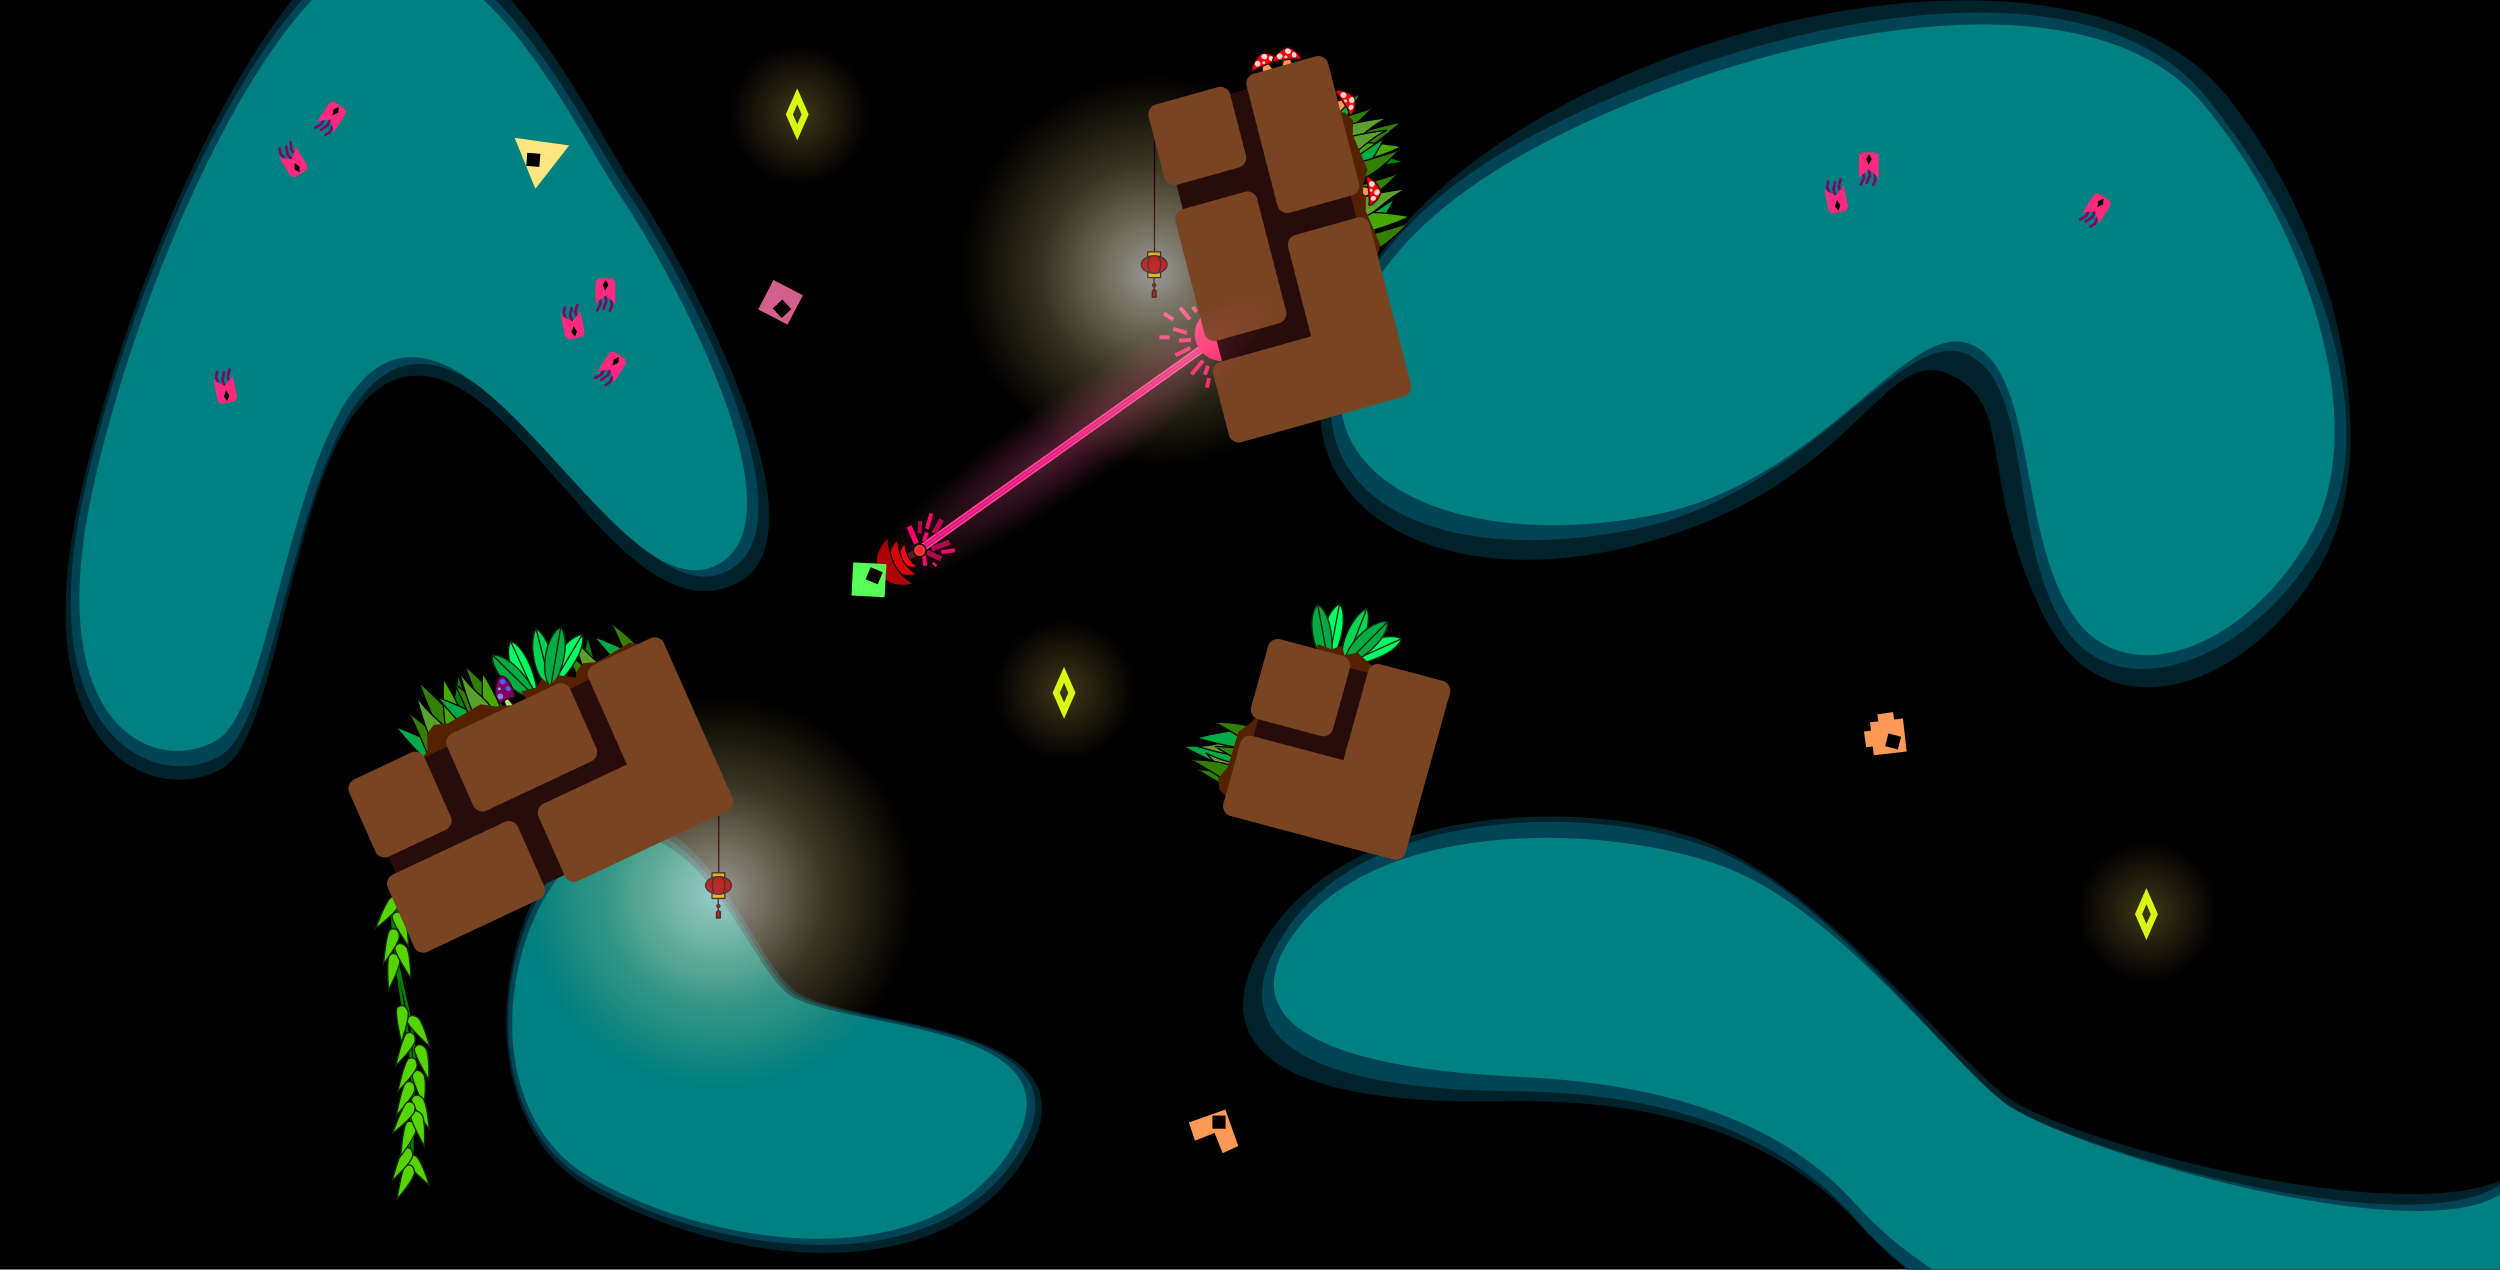 <?xml version="1.0" encoding="UTF-8" standalone="no"?>
<!-- Created with Inkscape (http://www.inkscape.org/) -->

<svg
   width="1920"
   height="975"
   viewBox="0 0 508 257.969"
   version="1.1"
   id="svg5"
   sodipodi:docname="drawing.svg"
   inkscape:version="1.1.2 (b8e25be833, 2022-02-05)"
   xmlns:inkscape="http://www.inkscape.org/namespaces/inkscape"
   xmlns:sodipodi="http://sodipodi.sourceforge.net/DTD/sodipodi-0.dtd"
   xmlns:xlink="http://www.w3.org/1999/xlink"
   xmlns="http://www.w3.org/2000/svg"
   xmlns:svg="http://www.w3.org/2000/svg">
  <sodipodi:namedview
     id="namedview7"
     pagecolor="#000000"
     bordercolor="#666666"
     borderopacity="1.0"
     inkscape:pageshadow="2"
     inkscape:pageopacity="0"
     inkscape:pagecheckerboard="false"
     inkscape:document-units="px"
     showgrid="false"
     inkscape:zoom="0.5"
     inkscape:cx="1267"
     inkscape:cy="620"
     inkscape:window-width="1920"
     inkscape:window-height="1057"
     inkscape:window-x="-8"
     inkscape:window-y="-8"
     inkscape:window-maximized="1"
     inkscape:current-layer="layer1"
     inkscape:snap-page="false"
     units="px"
     height="975px"
     inkscape:showpageshadow="false"
     showguides="false"
     inkscape:snap-intersection-paths="true"
     inkscape:object-paths="true"
     inkscape:snap-smooth-nodes="true"
     inkscape:snap-midpoints="true"
     inkscape:snap-bbox="false"
     inkscape:snap-global="false" />
  <defs
     id="defs2">
    <linearGradient
       inkscape:collect="always"
       id="linearGradient45795">
      <stop
         style="stop-color:#ff5599;stop-opacity:0.327"
         offset="0"
         id="stop45791" />
      <stop
         style="stop-color:#ff5599;stop-opacity:0;"
         offset="1"
         id="stop45793" />
    </linearGradient>
    <linearGradient
       inkscape:collect="always"
       id="linearGradient36505">
      <stop
         style="stop-color:#ffffff;stop-opacity:0.194"
         offset="0"
         id="stop36501" />
      <stop
         style="stop-color:#ffe065;stop-opacity:0;"
         offset="1"
         id="stop36503" />
    </linearGradient>
    <linearGradient
       inkscape:collect="always"
       id="linearGradient30866">
      <stop
         style="stop-color:#ffffff;stop-opacity:0.5"
         offset="0"
         id="stop30862" />
      <stop
         style="stop-color:#ffe065;stop-opacity:0;"
         offset="1"
         id="stop30864" />
    </linearGradient>
    <linearGradient
       inkscape:collect="always"
       id="linearGradient29870">
      <stop
         style="stop-color:#ffde58;stop-opacity:0.249"
         offset="0"
         id="stop29866" />
      <stop
         style="stop-color:#ffe065;stop-opacity:0;"
         offset="1"
         id="stop29868" />
    </linearGradient>
    <linearGradient
       id="linearGradient27765"
       inkscape:swatch="solid">
      <stop
         style="stop-color:#ffffff;stop-opacity:1;"
         offset="0"
         id="stop27763" />
    </linearGradient>
    <radialGradient
       inkscape:collect="always"
       xlink:href="#linearGradient29870"
       id="radialGradient30182"
       gradientUnits="userSpaceOnUse"
       gradientTransform="matrix(0.246,0,0,0.246,180.525,97.839)"
       cx="145.77"
       cy="172.437"
       fx="145.77"
       fy="172.437"
       r="58.032" />
    <radialGradient
       inkscape:collect="always"
       xlink:href="#linearGradient30866"
       id="radialGradient30182-5"
       gradientUnits="userSpaceOnUse"
       gradientTransform="matrix(0.685,0,0,0.685,46.416,63.163)"
       cx="145.77"
       cy="172.437"
       fx="145.77"
       fy="172.437"
       r="58.032" />
    <radialGradient
       inkscape:collect="always"
       xlink:href="#linearGradient29870"
       id="radialGradient30182-8"
       gradientUnits="userSpaceOnUse"
       gradientTransform="matrix(0.246,0,0,0.246,126.562,-19.052)"
       cx="145.77"
       cy="172.437"
       fx="145.77"
       fy="172.437"
       r="58.032" />
    <radialGradient
       inkscape:collect="always"
       xlink:href="#linearGradient36505"
       id="radialGradient30182-5-6-9"
       gradientUnits="userSpaceOnUse"
       gradientTransform="matrix(0.38,0,0,0.38,89.34,116.657)"
       cx="145.77"
       cy="172.437"
       fx="145.77"
       fy="172.437"
       r="58.032" />
    <radialGradient
       inkscape:collect="always"
       xlink:href="#linearGradient30866"
       id="radialGradient30182-5-6"
       gradientUnits="userSpaceOnUse"
       gradientTransform="matrix(0.685,0,0,0.685,134.963,-63.004)"
       cx="145.77"
       cy="172.437"
       fx="145.77"
       fy="172.437"
       r="58.032" />
    <radialGradient
       inkscape:collect="always"
       xlink:href="#linearGradient36505"
       id="radialGradient30182-5-6-9-5"
       gradientUnits="userSpaceOnUse"
       gradientTransform="matrix(0.38,0,0,0.38,177.887,-9.51)"
       cx="145.77"
       cy="172.437"
       fx="145.77"
       fy="172.437"
       r="58.032" />
    <radialGradient
       inkscape:collect="always"
       xlink:href="#linearGradient45795"
       id="radialGradient48353"
       cx="220.39"
       cy="87.851"
       fx="220.39"
       fy="87.851"
       r="38.878"
       gradientTransform="matrix(0.145,0.2,-1.092,0.773,281.606,-22.264)"
       gradientUnits="userSpaceOnUse"
       spreadMethod="pad" />
    <radialGradient
       inkscape:collect="always"
       xlink:href="#linearGradient29870"
       id="radialGradient30182-3"
       gradientUnits="userSpaceOnUse"
       gradientTransform="matrix(0.246,0,0,0.246,180.525,97.839)"
       cx="145.77"
       cy="172.437"
       fx="145.77"
       fy="172.437"
       r="58.032" />
  </defs>
  <g
     inkscape:label="Layer 1"
     inkscape:groupmode="layer"
     id="layer1">
    <rect
       style="fill:#000000;fill-opacity:1;stroke:none;stroke-width:2.646;stroke-linecap:round;stroke-linejoin:round;stroke-miterlimit:4;stroke-dasharray:none;stroke-opacity:1;stop-color:#000000"
       id="rect58585"
       width="712.788"
       height="428.096"
       x="-74.613"
       y="-50.271" />
    <path
       style="fill:#672178;stroke:#ff5599;stroke-width:1.587;stroke-linecap:butt;stroke-linejoin:miter;stroke-miterlimit:4;stroke-dasharray:none;stroke-opacity:1"
       d="M 186.913,111.677 252.393,65.059"
       id="path38246" />
    <path
       style="fill:none;stroke:#ff0066;stroke-width:0.794;stroke-linecap:butt;stroke-linejoin:miter;stroke-opacity:1;stroke-miterlimit:4;stroke-dasharray:none"
       d="m 242.001,69.068 -2.41,0.124"
       id="path35648" />
    <path
       style="fill:none;stroke:#ff0066;stroke-width:0.794;stroke-linecap:butt;stroke-linejoin:miter;stroke-opacity:1;stroke-miterlimit:4;stroke-dasharray:none"
       d="m 241.754,64.896 -1.947,-2.38"
       id="path35650" />
    <path
       style="fill:none;stroke:#ff0066;stroke-width:0.794;stroke-linecap:butt;stroke-linejoin:miter;stroke-opacity:1;stroke-miterlimit:4;stroke-dasharray:none"
       d="m 245.431,74.322 -0.587,1.823"
       id="path35644" />
    <path
       style="fill:none;stroke:#ff0066;stroke-width:0.794;stroke-linecap:butt;stroke-linejoin:miter;stroke-opacity:1;stroke-miterlimit:4;stroke-dasharray:none"
       d="m 241.197,67.647 -2.812,-0.803"
       id="path35652" />
    <path
       style="fill:none;stroke:#ff0066;stroke-width:0.794;stroke-linecap:butt;stroke-linejoin:miter;stroke-opacity:1;stroke-miterlimit:4;stroke-dasharray:none"
       d="m 241.877,70.706 -3.028,1.483"
       id="path35658" />
    <path
       style="fill:none;stroke:#ff0066;stroke-width:0.794;stroke-linecap:butt;stroke-linejoin:miter;stroke-opacity:1;stroke-miterlimit:4;stroke-dasharray:none"
       d="m 244.442,73.302 -2.318,2.75"
       id="path35646" />
    <path
       style="fill:none;stroke:#ff0066;stroke-width:0.794;stroke-linecap:butt;stroke-linejoin:miter;stroke-opacity:1;stroke-miterlimit:4;stroke-dasharray:none"
       d="m 238.447,64.958 -1.916,-1.236"
       id="path35660" />
    <path
       style="fill:none;stroke:#ff0066;stroke-width:0.794;stroke-linecap:butt;stroke-linejoin:miter;stroke-opacity:1;stroke-miterlimit:4;stroke-dasharray:none"
       d="m 237.674,68.574 -2.071,-0.062"
       id="path35775" />
    <path
       style="fill:#00aa44;stroke:#000000;stroke-width:0.265px;stroke-linecap:butt;stroke-linejoin:miter;stroke-opacity:1"
       d="m 251.017,156.073 c -2.923,-0.043 -10.619,-4.445 -10.619,-4.445 0,0 8.72,-0.296 11.703,1 z"
       id="path23642-0-1-5-0-4-4"
       sodipodi:nodetypes="cccc" />
    <path
       style="fill:#5aa02c;stroke:#000000;stroke-width:0.265px;stroke-linecap:butt;stroke-linejoin:miter;stroke-opacity:1"
       d="m 253.02,160.018 c -2.668,-1.151 -7.994,-7.021 -7.994,-7.021 5.421,2.731 7.765,1.757 10.088,4.132 z"
       id="path23642-7-88-7"
       sodipodi:nodetypes="cccc" />
    <path
       style="fill:#00222b;stroke:none;stroke-width:0.265px;stroke-linecap:butt;stroke-linejoin:miter;stroke-opacity:1"
       d="m 256.365,192.21 c 16.283,-29.083 65.272,-30.347 89.46,-21.433 24.188,8.913 48.99,42.204 61.728,51.937 12.738,9.733 85.868,28.919 104.623,15.052 18.754,-13.866 36.402,11.17 37.757,30.485 1.355,19.315 -45.165,20.141 -80.366,18.278 -35.201,-1.863 -71.778,-15.525 -91.387,-37.29 -19.61,-21.765 -48.399,-25.966 -73.022,-25.455 -24.623,0.511 -65.075,-2.49 -48.792,-31.573 z"
       id="path4258-0-6"
       sodipodi:nodetypes="zzzzzzzzz" />
    <path
       style="fill:#004455;stroke:none;stroke-width:0.265px;stroke-linecap:butt;stroke-linejoin:miter;stroke-opacity:1"
       d="m 260.462,190.389 c 16.68,-27.165 64.369,-27.007 87.639,-17.873 23.27,9.134 46.433,41.434 58.542,51.03 12.109,9.596 82.689,29.841 101.333,17.194 18.644,-12.647 35.086,11.616 35.845,29.994 0.759,18.378 -44.515,17.873 -78.702,15.128 -34.187,-2.745 -69.37,-16.732 -87.815,-37.943 -18.445,-21.211 -46.327,-25.998 -70.293,-26.196 -23.966,-0.198 -63.228,-4.169 -46.548,-31.334 z"
       id="path4258-0"
       sodipodi:nodetypes="zzzzzzzzz" />
    <path
       style="fill:#00222b;stroke:none;stroke-width:0.265px;stroke-linecap:butt;stroke-linejoin:miter;stroke-opacity:1"
       d="m 332.881,14.162 c 42.592,-17.76 97.582,-21.461 119.303,4.965 21.721,26.426 32.9,70.361 19.948,94.68 -12.952,24.319 -43.959,38.341 -57.236,10.56 -13.277,-27.78 -5.247,-42.105 -18.697,-48.282 -13.45,-6.177 -18.524,21.452 -59.834,33.604 -41.31,12.152 -69.97,-4.633 -67.978,-28.313 1.993,-23.68 21.902,-49.453 64.494,-67.213 z"
       id="path2037-9"
       sodipodi:nodetypes="zzzzzzzz" />
    <path
       style="fill:#004455;stroke:none;stroke-width:0.265px;stroke-linecap:butt;stroke-linejoin:miter;stroke-opacity:1"
       d="m 329.543,18.983 c 42.592,-17.76 96.84,-25.911 118.561,0.515 21.721,26.426 36.856,65.417 23.904,89.736 -12.952,24.319 -41.487,36.116 -52.786,17.73 -11.299,-18.386 -5.989,-48.78 -19.439,-54.957 -13.45,-6.177 -31.627,28.374 -67.993,35.581 -36.365,7.207 -63.295,-3.891 -61.303,-27.572 1.993,-23.68 16.463,-43.273 59.056,-61.033 z"
       id="path2037-9-4"
       sodipodi:nodetypes="zzzzzzzz" />
    <path
       style="fill:#00222b;stroke:none;stroke-width:0.265px;stroke-linecap:butt;stroke-linejoin:miter;stroke-opacity:1"
       d="M 15.588,104.029 C 25.76,54.293 57.293,-15.027 80.18,-13.996 c 22.887,1.031 39.67,38.655 49.333,53.086 9.663,14.431 39.895,69.496 20.344,79.371 C 125.985,130.516 105.087,71.949 82.2,76.587 59.313,81.226 58.487,148.373 45.263,156.104 c -13.223,7.731 -39.847,-2.34 -29.675,-52.076 z"
       id="path1724-5-5"
       sodipodi:nodetypes="zsssssz" />
    <path
       style="fill:#004455;stroke:none;stroke-width:0.265px;stroke-linecap:butt;stroke-linejoin:miter;stroke-opacity:1"
       d="m 16.646,102.146 c 9.943,-47.744 40.768,-114.289 63.14,-113.3 22.373,0.99 38.779,37.107 48.225,50.96 9.446,13.853 38.779,66.298 19.887,76.193 C 129.006,125.894 105.134,69.738 82.761,74.191 60.389,78.644 57.653,146.178 44.726,153.6 31.8,161.021 6.703,149.89 16.646,102.146 Z"
       id="path1724-5"
       sodipodi:nodetypes="zsssssz" />
    <path
       style="fill:#00222b;stroke:none;stroke-width:0.265px;stroke-linecap:butt;stroke-linejoin:miter;stroke-opacity:1"
       d="m 121.923,167.961 c 19.388,-8.046 29.813,24.109 38.668,32.702 8.855,8.593 64.39,5.534 48.21,33.724 -16.181,28.19 -60.916,23.266 -88.886,7.154 -27.97,-16.113 -17.379,-65.533 2.009,-73.58 z"
       id="path3304-5"
       sodipodi:nodetypes="zzzzz" />
    <path
       style="fill:#004455;stroke:none;stroke-width:0.265px;stroke-linecap:butt;stroke-linejoin:miter;stroke-opacity:1"
       d="m 121.991,169.521 c 19.08,-7.752 29.339,23.227 38.053,31.506 8.715,8.279 63.367,5.332 47.443,32.491 -15.924,27.159 -59.948,22.416 -87.474,6.892 -27.526,-15.524 -17.103,-63.138 1.977,-70.889 z"
       id="path3304-7"
       sodipodi:nodetypes="zzzzz" />
    <path
       style="fill:#008080;stroke:none;stroke-width:0.265px;stroke-linecap:butt;stroke-linejoin:miter;stroke-opacity:1"
       d="M 18.462,101.256 C 28.106,54.721 58.004,-10.139 79.705,-9.175 c 21.7,0.964 37.614,36.167 46.776,49.67 9.162,13.502 37.614,64.619 19.289,74.263 C 127.445,124.403 102.852,68.464 81.151,72.804 59.451,77.144 56.558,143.21 44.02,150.443 31.482,157.677 8.817,147.791 18.462,101.256 Z"
       id="path1724"
       sodipodi:nodetypes="zsssssz" />
    <path
       style="fill:#008080;stroke:none;stroke-width:0.265px;stroke-linecap:butt;stroke-linejoin:miter;stroke-opacity:1"
       d="m 332.662,20.37 c 41.231,-16.637 93.744,-24.272 114.77,0.482 21.027,24.755 34.72,64.985 22.183,87.766 -12.538,22.781 -37.768,33.137 -48.705,15.914 -10.938,-17.223 -7.233,-48.705 -20.254,-54.492 -13.02,-5.787 -29.898,27.969 -65.101,34.72 -35.203,6.751 -65.101,-4.34 -63.172,-26.523 1.929,-22.183 19.048,-41.231 60.279,-57.867 z"
       id="path2037"
       sodipodi:nodetypes="zzzzzzzz" />
    <path
       style="fill:#008080;stroke:none;stroke-width:0.265px;stroke-linecap:butt;stroke-linejoin:miter;stroke-opacity:1"
       d="m 122.391,171.06 c 18.618,-7.492 28.628,22.448 37.132,30.449 8.504,8.001 61.832,5.153 46.294,31.4 -15.538,26.248 -58.495,21.663 -85.355,6.661 -26.859,-15.002 -16.689,-61.018 1.929,-68.51 z"
       id="path3304"
       sodipodi:nodetypes="zzzzz" />
    <path
       style="fill:#008080;stroke:none;stroke-width:0.265px;stroke-linecap:butt;stroke-linejoin:miter;stroke-opacity:1"
       d="m 263.33,189.156 c 17.694,-23.592 65.088,-21.696 87.842,-12.7 22.754,8.996 44.45,38.629 56.092,47.625 11.642,8.996 80.963,29.633 100.013,19.05 19.05,-10.583 34.396,11.642 34.396,28.046 0,16.404 -44.979,14.288 -78.846,10.583 -33.867,-3.704 -68.263,-17.462 -85.725,-37.042 -17.462,-19.579 -44.979,-24.871 -68.792,-25.929 -23.812,-1.058 -62.673,-6.042 -44.979,-29.633 z"
       id="path4258"
       sodipodi:nodetypes="zzzzzzzzz" />
    <rect
       style="fill:#d35f8d;stroke:none;stroke-width:7;stroke-linecap:round;stroke-linejoin:round;stroke-miterlimit:4;stroke-dasharray:none;paint-order:fill markers stroke;stop-color:#000000"
       id="rect6038-6"
       width="6.736"
       height="6.736"
       x="-22.416"
       y="-172.381"
       transform="rotate(117.604)" />
    <rect
       style="fill:#000000;stroke:none;stroke-width:7;stroke-linecap:round;stroke-linejoin:round;stroke-miterlimit:4;stroke-dasharray:none;paint-order:fill markers stroke;stop-color:#000000"
       id="rect6142-4"
       width="2.669"
       height="2.669"
       x="-75.047"
       y="-155.459"
       transform="rotate(137.106)" />
    <path
       sodipodi:type="star"
       style="fill:#ffe680;stroke:none;stroke-width:28.355;stroke-linecap:round;stroke-linejoin:round;stroke-miterlimit:4;stroke-dasharray:none;stroke-opacity:0.336;paint-order:normal;stop-color:#000000"
       id="path12693"
       inkscape:flatsided="false"
       sodipodi:sides="3"
       sodipodi:cx="738.36292"
       sodipodi:cy="510.25653"
       sodipodi:r1="26.132137"
       sodipodi:r2="13.066069"
       sodipodi:arg1="-0.38549387"
       sodipodi:arg2="0.66170368"
       inkscape:rounded="0"
       inkscape:randomized="0"
       d="m 762.577,500.43 -13.906,17.855 -13.906,17.855 -8.51,-20.97 -8.51,-20.97 22.416,3.116 z"
       transform="matrix(0.247,0,0,0.247,-72.702,-94.052)"
       inkscape:transform-center-x="-0.4440589"
       inkscape:transform-center-y="1.212896" />
    <rect
       style="fill:#000000;stroke:none;stroke-width:7;stroke-linecap:round;stroke-linejoin:round;stroke-miterlimit:4;stroke-dasharray:none;paint-order:fill markers stroke;stop-color:#000000"
       id="rect6142-0-2"
       width="2.669"
       height="2.669"
       x="109.4"
       y="21.818"
       transform="rotate(4.875)" />
    <path
       id="rect6038-8"
       style="fill:#ff9955;stroke-width:7;stroke-linecap:round;stroke-linejoin:round;paint-order:fill markers stroke;stop-color:#000000"
       transform="rotate(-19.502)"
       d="m 151.578,295.645 7.868,0 0,7.868 -3.478,0.304 -0.173,-4.429 -4.289,0.17 z"
       sodipodi:nodetypes="ccccccc" />
    <rect
       style="fill:#000000;stroke:none;stroke-width:7;stroke-linecap:round;stroke-linejoin:round;stroke-miterlimit:4;stroke-dasharray:none;paint-order:fill markers stroke;stop-color:#000000"
       id="rect6142-45"
       width="2.669"
       height="2.669"
       x="246.36"
       y="226.685" />
    <g
       id="g2180">
      <path
         style="fill:#0088aa;fill-opacity:0;stroke:#ccff00;stroke-width:1.323;stroke-linecap:butt;stroke-linejoin:miter;stroke-miterlimit:4;stroke-dasharray:none;stroke-opacity:1"
         d="m 161.998,19.601 1.6,3.639 -1.6,3.639 -1.6,-3.639 z"
         id="path14848-1"
         sodipodi:nodetypes="ccccc" />
    </g>
    <g
       id="g18502"
       style="stroke:#0b280b;stroke-width:1.976;stroke-opacity:1"
       transform="matrix(0.541,0,0,0.473,7.667,72.206)">
      <path
         style="fill:#00d455;stroke:#0b280b;stroke-width:0.523px;stroke-linecap:butt;stroke-linejoin:miter;stroke-opacity:1"
         d="m 192.692,142.569 c -5.85,-2.565 -8.674,-18.281 -5.526,-25.28 6.678,5.376 7.613,21.372 5.526,25.28 z"
         id="path17717"
         sodipodi:nodetypes="ccc" />
      <path
         style="fill:none;stroke:#0b280b;stroke-width:0.523px;stroke-linecap:butt;stroke-linejoin:miter;stroke-opacity:1"
         d="m 192.692,142.569 -5.526,-25.28"
         id="path18418" />
    </g>
    <g
       id="g18680-5"
       style="stroke:#0b280b;stroke-width:1.976;stroke-opacity:1"
       transform="matrix(0.368,-0.394,0.333,0.339,-9.42,169.3)">
      <path
         style="fill:#00ff66;stroke:#0b280b;stroke-width:0.523px;stroke-linecap:butt;stroke-linejoin:miter;stroke-opacity:1"
         d="m 192.692,142.569 c -3.493,-6.135 1.085,-21.943 7.926,-24.362 3.104,6.328 -4.312,22.633 -7.926,24.362 z"
         id="path17580-9"
         sodipodi:nodetypes="ccc" />
      <path
         style="fill:none;stroke:#0b280b;stroke-width:0.523px;stroke-linecap:butt;stroke-linejoin:miter;stroke-opacity:1"
         d="m 200.618,118.206 -7.926,24.362"
         id="path18596-5" />
    </g>
    <g
       id="g18684-6"
       style="stroke:#0b280b;stroke-width:1.976;stroke-opacity:1"
       transform="matrix(0.309,-0.444,0.388,0.271,-5.963,188.676)">
      <path
         style="fill:#00aa44;stroke:#0b280b;stroke-width:0.523px;stroke-linecap:butt;stroke-linejoin:miter;stroke-opacity:1"
         d="m 192.692,142.569 c -4.44,-5.201 -2.046,-22.408 3.74,-25.737 v 0 c 4.382,6.021 -0.483,23.198 -3.74,25.737 z"
         id="path17719-8"
         sodipodi:nodetypes="cccc" />
      <path
         style="fill:none;stroke:#0b280b;stroke-width:0.523px;stroke-linecap:butt;stroke-linejoin:miter;stroke-opacity:1"
         d="m 196.432,116.832 -3.74,25.737"
         id="path18594-0" />
    </g>
    <path
       style="fill:#008000;stroke:#000000;stroke-width:0.265px;stroke-linecap:butt;stroke-linejoin:miter;stroke-opacity:1"
       d="m 91.966,149.439 c -0.745,-2.773 1.194,-12.385 1.194,-12.385 0,0 2.608,8.042 2.229,11.547 z"
       id="path23642"
       sodipodi:nodetypes="cccc" />
    <path
       style="fill:#338000;stroke:#000000;stroke-width:0.265px;stroke-linecap:butt;stroke-linejoin:miter;stroke-opacity:1"
       d="m 90.196,149.265 c -2.155,-2.049 -5.014,-10.588 -5.014,-10.588 0,0 6.706,5.802 8.083,8.811 z"
       id="path23642-0"
       sodipodi:nodetypes="cccc" />
    <path
       style="fill:#00aa44;stroke:#000000;stroke-width:0.265px;stroke-linecap:butt;stroke-linejoin:miter;stroke-opacity:1"
       d="m 88.612,155.763 c -2.696,-1.13 -8.195,-8.086 -8.195,-8.086 0,0 8.201,2.978 10.485,5.294 z"
       id="path23642-0-1"
       sodipodi:nodetypes="cccc" />
    <path
       style="fill:#338000;stroke:#000000;stroke-width:0.265px;stroke-linecap:butt;stroke-linejoin:miter;stroke-opacity:1"
       d="m 86.713,152.838 c -1.512,-3.664 -3.54,-7.922 -3.547,-7.88 0,0 5.178,3.521 6.555,6.53 z"
       id="path23642-0-3"
       sodipodi:nodetypes="cccc" />
    <path
       style="fill:#44aa00;stroke:#000000;stroke-width:0.265px;stroke-linecap:butt;stroke-linejoin:miter;stroke-opacity:1"
       d="m 92.321,153.05 c -2.902,-4.42 -2.193,-15.126 -2.193,-15.126 0,0 5.248,8.147 5.487,13.749 z"
       id="path23642-2"
       sodipodi:nodetypes="cccc" />
    <path
       style="fill:#5aa02c;stroke:#000000;stroke-width:0.265px;stroke-linecap:butt;stroke-linejoin:miter;stroke-opacity:1"
       d="m 88.352,151.517 c -1.8,-2.281 -3.697,-9.977 -3.697,-9.977 3.472,4.98 5.997,5.237 6.912,8.431 z"
       id="path23642-7"
       sodipodi:nodetypes="cccc" />
    <path
       style="fill:#008000;stroke:#000000;stroke-width:0.265px;stroke-linecap:butt;stroke-linejoin:miter;stroke-opacity:1"
       d="m 118.203,141.628 c -0.745,-2.773 1.194,-12.385 1.194,-12.385 0,0 2.608,8.042 2.229,11.547 z"
       id="path23642-8"
       sodipodi:nodetypes="cccc" />
    <path
       style="fill:#338000;stroke:#000000;stroke-width:0.265px;stroke-linecap:butt;stroke-linejoin:miter;stroke-opacity:1"
       d="m 99.498,145.89 c -2.155,-2.049 -5.014,-10.588 -5.014,-10.588 0,0 6.706,5.802 8.083,8.811 z"
       id="path23642-0-4"
       sodipodi:nodetypes="cccc" />
    <g
       id="g8144-7-9"
       transform="matrix(0.518,-0.254,0.254,0.516,-46.856,187.175)"
       style="stroke-width:1.735">
      <g
         id="g8933"
         transform="translate(-0.05,0.187)">
        <g
           id="g10218"
           transform="translate(-2.603,8.719)">
          <path
             style="fill:#aade87;stroke:#280b0b;stroke-width:0.459px;stroke-linecap:butt;stroke-linejoin:miter;stroke-opacity:1"
             d="m 269.283,34.24 c -0.328,1.715 -0.887,5.089 -0.173,5.947 0.715,0.858 1.123,0.494 2.076,0.226 0.953,-0.268 -0.798,-6.117 -0.798,-6.117 z"
             id="path5795-0-7"
             sodipodi:nodetypes="csscc" />
          <path
             style="fill:#800066;stroke:#280b0b;stroke-width:0.459px;stroke-linecap:butt;stroke-linejoin:miter;stroke-opacity:1"
             d="m 267.335,35.497 c -2.467,0.098 1.677,-8.216 4.354,-8.341 2.677,-0.125 2.444,9.423 0.774,8.706 -1.671,-0.717 -2.66,-0.463 -5.127,-0.365 z"
             id="path5830-2-1"
             sodipodi:nodetypes="zzzz" />
          <ellipse
             style="fill:#8787de;fill-opacity:1;stroke:#280b0b;stroke-width:0.919;stroke-linecap:round;stroke-linejoin:round;stroke-opacity:0;stop-color:#000000"
             id="path7375-1-0"
             cx="269.153"
             cy="37.819"
             rx="1.02"
             ry="1.009"
             transform="matrix(1,-0.016,-0.015,1,0,0)" />
          <ellipse
             style="fill:#5555ff;fill-opacity:1;stroke:#280b0b;stroke-width:0.922;stroke-linecap:round;stroke-linejoin:round;stroke-opacity:0;stop-color:#000000"
             id="path7399-8-0"
             cx="270.95"
             cy="14.355"
             rx="1.027"
             ry="1.015"
             transform="matrix(0.999,0.055,0.064,0.998,0,0)" />
          <ellipse
             style="fill:#5f5fd3;fill-opacity:1;stroke:#280b0b;stroke-width:0.92;stroke-linecap:round;stroke-linejoin:round;stroke-opacity:0;stop-color:#000000"
             id="path7401-2-9"
             cx="271.556"
             cy="21.124"
             rx="0.826"
             ry="0.966"
             transform="matrix(0.999,0.041,0.046,0.999,0,0)" />
          <ellipse
             style="fill:#87aade;fill-opacity:1;stroke:#280b0b;stroke-width:0.918;stroke-linecap:round;stroke-linejoin:round;stroke-opacity:0;stop-color:#000000"
             id="path7533-2-2"
             cx="269.261"
             cy="29.325"
             rx="0.566"
             ry="0.507"
             transform="matrix(1,0.006,0.006,1,0,0)" />
        </g>
      </g>
    </g>
    <path
       style="fill:#00aa44;stroke:#000000;stroke-width:0.265px;stroke-linecap:butt;stroke-linejoin:miter;stroke-opacity:1"
       d="m 97.12,149.786 c -2.696,-1.13 -8.195,-8.086 -8.195,-8.086 0,0 8.201,2.978 10.485,5.294 z"
       id="path23642-0-1-5"
       sodipodi:nodetypes="cccc" />
    <path
       style="fill:#338000;stroke:#000000;stroke-width:0.265px;stroke-linecap:butt;stroke-linejoin:miter;stroke-opacity:1"
       d="m 95.971,146.905 c -1.512,-3.664 -3.54,-7.922 -3.547,-7.88 0,0 5.178,3.521 6.555,6.53 z"
       id="path23642-0-3-0"
       sodipodi:nodetypes="cccc" />
    <path
       style="fill:#338000;stroke:#000000;stroke-width:0.265px;stroke-linecap:butt;stroke-linejoin:miter;stroke-opacity:1"
       d="m 118.587,140.413 c -1.512,-3.664 -3.54,-7.922 -3.547,-7.88 0,0 5.178,3.521 6.555,6.53 z"
       id="path23642-0-3-8"
       sodipodi:nodetypes="cccc" />
    <path
       style="fill:#5aa02c;stroke:#000000;stroke-width:0.265px;stroke-linecap:butt;stroke-linejoin:miter;stroke-opacity:1"
       d="m 120.165,139.184 c -1.8,-2.281 -3.697,-9.977 -3.697,-9.977 3.472,4.98 5.997,5.237 6.912,8.431 z"
       id="path23642-7-88"
       sodipodi:nodetypes="cccc" />
    <path
       style="fill:#00aa44;stroke:#000000;stroke-width:0.265px;stroke-linecap:butt;stroke-linejoin:miter;stroke-opacity:1"
       d="m 128.933,137.454 c -2.696,-1.13 -8.195,-8.086 -8.195,-8.086 0,0 8.201,2.978 10.485,5.294 z"
       id="path23642-0-1-5-0"
       sodipodi:nodetypes="cccc" />
    <path
       style="fill:#338000;stroke:#000000;stroke-width:0.265px;stroke-linecap:butt;stroke-linejoin:miter;stroke-opacity:1"
       d="m 127.784,134.572 c -1.512,-3.664 -3.54,-7.922 -3.547,-7.88 0,0 5.178,3.521 6.555,6.53 z"
       id="path23642-0-3-0-3"
       sodipodi:nodetypes="cccc" />
    <path
       style="fill:#44aa00;stroke:#000000;stroke-width:0.265px;stroke-linecap:butt;stroke-linejoin:miter;stroke-opacity:1"
       d="m 100.256,151.835 c -2.902,-4.42 -2.193,-15.126 -2.193,-15.126 0,0 5.248,8.147 5.487,13.749 z"
       id="path23642-2-8"
       sodipodi:nodetypes="cccc" />
    <path
       style="fill:#5aa02c;stroke:#000000;stroke-width:0.265px;stroke-linecap:butt;stroke-linejoin:miter;stroke-opacity:1"
       d="m 97.126,146.642 c -1.8,-2.281 -3.697,-9.977 -3.697,-9.977 3.472,4.98 5.997,5.237 6.912,8.431 z"
       id="path23642-7-8"
       sodipodi:nodetypes="cccc" />
    <path
       style="fill:#552200;stroke:none;stroke-width:0.265px;stroke-linecap:butt;stroke-linejoin:miter;stroke-opacity:1"
       d="m 86.872,152.602 -0.125,-3.43 1.372,-1.871 2.931,-0.312 6.548,-3.866 3.118,0.437 3.991,-0.312 0.873,4.677 -20.33,6.922 z"
       id="path26364" />
    <path
       style="fill:#008000;stroke:#000000;stroke-width:0.265px;stroke-linecap:butt;stroke-linejoin:miter;stroke-opacity:1"
       d="m 273.204,30.139 c 2.846,-0.381 12.128,2.782 12.128,2.782 0,0 -8.311,1.549 -11.738,0.721 z"
       id="path23642-07"
       sodipodi:nodetypes="cccc" />
    <path
       style="fill:#338000;stroke:#000000;stroke-width:0.265px;stroke-linecap:butt;stroke-linejoin:miter;stroke-opacity:1"
       d="m 273.605,28.406 c 2.31,-1.872 11.146,-3.607 11.146,-3.607 0,0 -6.618,5.901 -9.78,6.879 z"
       id="path23642-0-9"
       sodipodi:nodetypes="cccc" />
    <path
       style="fill:#00aa44;stroke:#000000;stroke-width:0.265px;stroke-linecap:butt;stroke-linejoin:miter;stroke-opacity:1"
       d="m 267.366,25.997 c 1.469,-2.528 9.075,-7.083 9.075,-7.083 0,0 -4.011,7.748 -6.602,9.715 z"
       id="path23642-0-1-2"
       sodipodi:nodetypes="cccc" />
    <path
       style="fill:#338000;stroke:#000000;stroke-width:0.265px;stroke-linecap:butt;stroke-linejoin:miter;stroke-opacity:1"
       d="m 270.512,24.491 c 3.828,-1.027 8.312,-2.489 8.272,-2.501 0,0 -4.16,4.68 -7.321,5.658 z"
       id="path23642-0-3-6"
       sodipodi:nodetypes="cccc" />
    <path
       style="fill:#44aa00;stroke:#000000;stroke-width:0.265px;stroke-linecap:butt;stroke-linejoin:miter;stroke-opacity:1"
       d="m 269.578,30.025 c 4.757,-2.308 15.283,-0.223 15.283,-0.223 0,0 -8.756,4.153 -14.342,3.668 z"
       id="path23642-2-0"
       sodipodi:nodetypes="cccc" />
    <path
       style="fill:#5aa02c;stroke:#000000;stroke-width:0.265px;stroke-linecap:butt;stroke-linejoin:miter;stroke-opacity:1"
       d="m 271.611,26.288 c 2.494,-1.491 10.37,-2.379 10.37,-2.379 -5.386,2.8 -5.967,5.271 -9.252,5.766 z"
       id="path23642-7-2"
       sodipodi:nodetypes="cccc" />
    <path
       style="fill:#00aa44;stroke:#000000;stroke-width:0.265px;stroke-linecap:butt;stroke-linejoin:miter;stroke-opacity:1"
       d="m 272.195,35.205 c 1.469,-2.528 9.075,-7.083 9.075,-7.083 0,0 -4.011,7.748 -6.602,9.715 z"
       id="path23642-0-1-5-3"
       sodipodi:nodetypes="cccc" />
    <path
       style="fill:#00aa44;stroke:#000000;stroke-width:0.265px;stroke-linecap:butt;stroke-linejoin:miter;stroke-opacity:1"
       d="m 274.308,47.494 c 1.469,-2.528 9.075,-7.083 9.075,-7.083 0,0 -4.011,7.748 -6.602,9.715 z"
       id="path23642-0-1-5-3-7"
       sodipodi:nodetypes="cccc" />
    <path
       style="fill:#338000;stroke:#000000;stroke-width:0.265px;stroke-linecap:butt;stroke-linejoin:miter;stroke-opacity:1"
       d="m 277.859,47.85 c 3.828,-1.027 8.312,-2.489 8.272,-2.501 0,0 -4.16,4.68 -7.321,5.658 z"
       id="path23642-0-3-0-2"
       sodipodi:nodetypes="cccc" />
    <path
       style="fill:#338000;stroke:#000000;stroke-width:0.265px;stroke-linecap:butt;stroke-linejoin:miter;stroke-opacity:1"
       d="m 275.986,33.04 c 3.828,-1.027 8.312,-2.489 8.272,-2.501 0,0 -4.16,4.68 -7.321,5.658 z"
       id="path23642-0-3-0-2-5"
       sodipodi:nodetypes="cccc" />
    <path
       style="fill:#338000;stroke:#000000;stroke-width:0.265px;stroke-linecap:butt;stroke-linejoin:miter;stroke-opacity:1"
       d="m 275.739,37.799 c 3.828,-1.027 8.312,-2.489 8.272,-2.501 0,0 -4.16,4.68 -7.321,5.658 z"
       id="path23642-0-3-0-2-5-6"
       sodipodi:nodetypes="cccc" />
    <path
       style="fill:#338000;stroke:#000000;stroke-width:0.265px;stroke-linecap:butt;stroke-linejoin:miter;stroke-opacity:1"
       d="m 272.524,42.276 c 3.828,-1.027 8.312,-2.489 8.272,-2.501 0,0 -4.16,4.68 -7.321,5.658 z"
       id="path23642-0-3-0-2-6"
       sodipodi:nodetypes="cccc" />
    <path
       style="fill:#44aa00;stroke:#000000;stroke-width:0.265px;stroke-linecap:butt;stroke-linejoin:miter;stroke-opacity:1"
       d="m 271.243,44.232 c 4.757,-2.308 15.283,-0.223 15.283,-0.223 0,0 -8.756,4.153 -14.342,3.668 z"
       id="path23642-2-8-3"
       sodipodi:nodetypes="cccc" />
    <path
       style="fill:#5aa02c;stroke:#000000;stroke-width:0.265px;stroke-linecap:butt;stroke-linejoin:miter;stroke-opacity:1"
       d="m 275.375,40.746 c 2.494,-1.491 10.37,-2.379 10.37,-2.379 -5.386,2.8 -5.967,5.271 -9.252,5.766 z"
       id="path23642-7-8-4"
       sodipodi:nodetypes="cccc" />
    <path
       style="fill:#5aa02c;stroke:#000000;stroke-width:0.265px;stroke-linecap:butt;stroke-linejoin:miter;stroke-opacity:1"
       d="m 271.445,28.845 c 2.494,-1.491 10.37,-2.379 10.37,-2.379 -5.386,2.8 -5.967,5.271 -9.252,5.766 z"
       id="path23642-7-8-4-0"
       sodipodi:nodetypes="cccc" />
    <g
       id="g8144-4"
       transform="matrix(0.109,0.567,-0.565,0.11,255.141,-112.091)"
       style="stroke-width:1.735"
       inkscape:transform-center-x="2.230901"
       inkscape:transform-center-y="1.729042">
      <path
         style="fill:#ff9955;stroke:#280b0b;stroke-width:0.459px;stroke-linecap:butt;stroke-linejoin:miter;stroke-opacity:1"
         d="m 262.923,9.987 c -0.328,1.715 -1.429,2.788 -0.715,3.645 0.715,0.858 2.322,0.724 3.275,0.456 0.953,-0.268 -0.089,-3.913 -0.089,-3.913 z"
         id="path5795-5" />
      <path
         style="fill:#ff0000;stroke:#280b0b;stroke-width:0.459px;stroke-linecap:butt;stroke-linejoin:miter;stroke-opacity:1"
         d="m 259.845,10.238 c -2.467,0.098 2.263,-3.906 4.94,-4.032 2.677,-0.125 5.587,5.591 3.916,4.874 -1.671,-0.717 -6.389,-0.94 -8.856,-0.842 z"
         id="path5830-8"
         sodipodi:nodetypes="zzzz" />
      <ellipse
         style="fill:#f4d7d7;fill-opacity:1;stroke:#280b0b;stroke-width:0.919;stroke-linecap:round;stroke-linejoin:round;stroke-opacity:0;stop-color:#000000"
         id="path7375-2"
         cx="262.149"
         cy="12.914"
         rx="1.02"
         ry="1.009"
         transform="matrix(1,-0.016,-0.015,1,0,0)" />
      <ellipse
         style="fill:#f4d7d7;fill-opacity:1;stroke:#280b0b;stroke-width:0.922;stroke-linecap:round;stroke-linejoin:round;stroke-opacity:0;stop-color:#000000"
         id="path7399-2"
         cx="265.874"
         cy="-7.146"
         rx="1.027"
         ry="1.015"
         transform="matrix(0.999,0.055,0.064,0.998,0,0)" />
      <ellipse
         style="fill:#f4d7d7;fill-opacity:1;stroke:#280b0b;stroke-width:0.92;stroke-linecap:round;stroke-linejoin:round;stroke-opacity:0;stop-color:#000000"
         id="path7401-3"
         cx="267.367"
         cy="-1.781"
         rx="0.826"
         ry="0.966"
         transform="matrix(0.999,0.041,0.046,0.999,0,0)" />
      <ellipse
         style="fill:#f4d7d7;fill-opacity:1;stroke:#280b0b;stroke-width:0.918;stroke-linecap:round;stroke-linejoin:round;stroke-opacity:0;stop-color:#000000"
         id="path7533-9"
         cx="263.999"
         cy="7.749"
         rx="0.566"
         ry="0.507"
         transform="matrix(1,0.006,0.006,1,0,0)" />
    </g>
    <path
       style="fill:#552200;stroke:none;stroke-width:0.265px;stroke-linecap:butt;stroke-linejoin:miter;stroke-opacity:1"
       d="m 269.86,22.578 3.417,0.319 1.678,1.602 -0.069,2.947 2.99,6.992 -0.835,3.036 -0.206,3.998 -4.751,0.262 -4.242,-21.053 z"
       id="path26364-1" />
    <path
       style="fill:#552200;stroke:none;stroke-width:0.265px;stroke-linecap:butt;stroke-linejoin:miter;stroke-opacity:1"
       d="m 272.474,37.926 3.417,0.319 1.678,1.602 -0.069,2.947 2.99,6.992 -0.835,3.036 -0.206,3.998 -4.751,0.262 -4.242,-21.053 z"
       id="path26364-1-1" />
    <path
       style="fill:#ffffff;fill-opacity:0;stroke:none;stroke-width:5;stroke-linecap:round;stroke-linejoin:round;stroke-miterlimit:4;stroke-dasharray:none;stroke-opacity:1;paint-order:normal;stop-color:#000000"
       id="path26951"
       sodipodi:type="arc"
       sodipodi:cx="153.28194"
       sodipodi:cy="149.57777"
       sodipodi:rx="102.12917"
       sodipodi:ry="88.547218"
       sodipodi:start="0"
       sodipodi:end="4.246962"
       sodipodi:arc-type="slice"
       d="M 255.411,149.578 A 102.129,88.547 0 0 1 169.063,237.061 102.129,88.547 0 0 1 56.03,176.614 102.129,88.547 0 0 1 107.446,70.449 l 45.836,79.128 z" />
    <path
       style="fill:none;stroke:#ff0066;stroke-width:0.794;stroke-linecap:butt;stroke-linejoin:miter;stroke-opacity:1;stroke-miterlimit:4;stroke-dasharray:none"
       d="m 243.175,63.382 -0.834,-1.02"
       id="path35654" />
    <g
       id="g2184">
      <path
         style="fill:#0088aa;fill-opacity:0;stroke:#ccff00;stroke-width:1.323;stroke-linecap:butt;stroke-linejoin:miter;stroke-miterlimit:4;stroke-dasharray:none;stroke-opacity:1"
         d="m 216.215,137.129 1.6,3.639 -1.6,3.639 -1.6,-3.639 z"
         id="path14848"
         sodipodi:nodetypes="ccccc" />
      <circle
         style="mix-blend-mode:lighten;fill:url(#radialGradient30182);fill-opacity:1;fill-rule:nonzero;stroke:none;stroke-width:1.323;stroke-linecap:round;stroke-linejoin:round;stroke-miterlimit:4;stroke-dasharray:none;stroke-opacity:1;paint-order:normal;stop-color:#000000"
         id="path27321"
         cx="216.36"
         cy="140.23"
         r="14.266" />
    </g>
    <g
       id="g2184-3"
       transform="translate(219.938,44.978)">
      <path
         style="fill:#0088aa;fill-opacity:0;stroke:#ccff00;stroke-width:1.323;stroke-linecap:butt;stroke-linejoin:miter;stroke-miterlimit:4;stroke-dasharray:none;stroke-opacity:1"
         d="m 216.215,137.129 1.6,3.639 -1.6,3.639 -1.6,-3.639 z"
         id="path14848-9"
         sodipodi:nodetypes="ccccc" />
      <circle
         style="mix-blend-mode:lighten;fill:url(#radialGradient30182-3);fill-opacity:1;fill-rule:nonzero;stroke:none;stroke-width:1.323;stroke-linecap:round;stroke-linejoin:round;stroke-miterlimit:4;stroke-dasharray:none;stroke-opacity:1;paint-order:normal;stop-color:#000000"
         id="path27321-2"
         cx="216.36"
         cy="140.23"
         r="14.266" />
    </g>
    <circle
       style="mix-blend-mode:lighten;fill:url(#radialGradient30182-8);fill-opacity:1;fill-rule:nonzero;stroke:none;stroke-width:1.323;stroke-linecap:round;stroke-linejoin:round;stroke-miterlimit:4;stroke-dasharray:none;stroke-opacity:1;paint-order:normal;stop-color:#000000"
       id="path27321-7"
       cx="162.397"
       cy="23.34"
       r="14.266" />
    <path
       style="fill:none;stroke:#008000;stroke-width:0.529;stroke-linecap:round;stroke-linejoin:miter;stroke-miterlimit:4;stroke-dasharray:none;stroke-opacity:1"
       d="m 83.747,174.602 c -8.282,6.181 -1.483,26.082 0,34.611 1.483,8.529 -1.36,29.79 -1.36,29.79"
       id="path36802" />
    <path
       style="fill:none;stroke:#008000;stroke-width:0.529;stroke-linecap:round;stroke-linejoin:miter;stroke-miterlimit:4;stroke-dasharray:none;stroke-opacity:1"
       d="m 85.054,175.158 c -8.282,6.181 -3.461,27.689 -1.978,36.218 1.483,8.529 0.494,27.813 0.494,27.813"
       id="path36802-8"
       sodipodi:nodetypes="csc" />
    <path
       style="fill:#55d400;stroke:#112b00;stroke-width:0.265px;stroke-linecap:butt;stroke-linejoin:miter;stroke-opacity:1"
       d="m 84.837,206.71 c 1.123,0.712 2.486,5.977 2.486,5.977 0,0 -4.853,-4.422 -4.623,-5.349 0.23,-0.927 1.014,-1.34 2.137,-0.628 z"
       id="path39963"
       sodipodi:nodetypes="zczz" />
    <path
       style="fill:#55d400;stroke:#112b00;stroke-width:0.265px;stroke-linecap:butt;stroke-linejoin:miter;stroke-opacity:1"
       d="m 86.05,218.293 c 0.783,1.075 0.115,6.472 0.115,6.472 0,0 -2.887,-5.896 -2.333,-6.674 0.554,-0.778 1.435,-0.873 2.218,0.202 z"
       id="path39963-3"
       sodipodi:nodetypes="zczz" />
    <path
       style="fill:#55d400;stroke:#112b00;stroke-width:0.265px;stroke-linecap:butt;stroke-linejoin:miter;stroke-opacity:1"
       d="m 85.849,223.093 c 0.975,0.904 1.359,6.329 1.359,6.329 0,0 -3.968,-5.23 -3.574,-6.1 0.394,-0.87 1.24,-1.133 2.215,-0.229 z"
       id="path39963-59"
       sodipodi:nodetypes="zczz" />
    <path
       style="fill:#55d400;stroke:#112b00;stroke-width:0.265px;stroke-linecap:butt;stroke-linejoin:miter;stroke-opacity:1"
       d="m 84.303,221.34 c -0.012,1.33 -3.763,5.267 -3.763,5.267 0,0 1.193,-6.456 2.101,-6.75 0.909,-0.294 1.673,0.154 1.661,1.483 z"
       id="path39963-0"
       sodipodi:nodetypes="zczz" />
    <path
       style="fill:#55d400;stroke:#112b00;stroke-width:0.265px;stroke-linecap:butt;stroke-linejoin:miter;stroke-opacity:1"
       d="m 86.46,212.963 c 0.873,1.003 0.674,6.438 0.674,6.438 0,0 -3.386,-5.625 -2.901,-6.447 0.485,-0.823 1.354,-0.994 2.227,0.009 z"
       id="path39963-9"
       sodipodi:nodetypes="zczz" />
    <path
       style="fill:#55d400;stroke:#112b00;stroke-width:0.265px;stroke-linecap:butt;stroke-linejoin:miter;stroke-opacity:1"
       d="m 82.865,205.387 c 0.529,1.22 -1.303,6.341 -1.303,6.341 0,0 -1.528,-6.385 -0.817,-7.023 0.711,-0.638 1.591,-0.538 2.12,0.682 z"
       id="path39963-8"
       sodipodi:nodetypes="zczz" />
    <path
       style="fill:#55d400;stroke:#112b00;stroke-width:0.265px;stroke-linecap:butt;stroke-linejoin:miter;stroke-opacity:1"
       d="m 84.365,211.422 c -0.06,1.328 -3.95,5.128 -3.95,5.128 0,0 1.425,-6.409 2.344,-6.67 0.919,-0.261 1.666,0.214 1.607,1.542 z"
       id="path39963-2"
       sodipodi:nodetypes="zczz" />
    <path
       style="fill:#55d400;stroke:#112b00;stroke-width:0.265px;stroke-linecap:butt;stroke-linejoin:miter;stroke-opacity:1"
       d="m 84.757,216.571 c -0.048,1.329 -3.907,5.161 -3.907,5.161 0,0 1.371,-6.421 2.287,-6.69 0.916,-0.269 1.668,0.2 1.62,1.528 z"
       id="path39963-6"
       sodipodi:nodetypes="zczz" />
    <path
       style="fill:#55d400;stroke:#112b00;stroke-width:0.265px;stroke-linecap:butt;stroke-linejoin:miter;stroke-opacity:1"
       d="m 81.218,195.023 c 0.333,1.287 -2.27,6.062 -2.27,6.062 0,0 -0.52,-6.545 0.281,-7.064 0.801,-0.52 1.656,-0.285 1.989,1.002 z"
       id="path39963-4"
       sodipodi:nodetypes="zczz"
       inkscape:transform-center-x="-2.9361752"
       inkscape:transform-center-y="-1.8702578" />
    <path
       style="fill:#55d400;stroke:#112b00;stroke-width:0.265px;stroke-linecap:butt;stroke-linejoin:miter;stroke-opacity:1"
       d="m 82.495,192.349 c 0.921,0.959 0.989,6.397 0.989,6.397 0,0 -3.658,-5.452 -3.214,-6.297 0.444,-0.845 1.304,-1.059 2.225,-0.1 z"
       id="path39963-40"
       sodipodi:nodetypes="zczz" />
    <path
       style="fill:#55d400;stroke:#112b00;stroke-width:0.265px;stroke-linecap:butt;stroke-linejoin:miter;stroke-opacity:1"
       d="m 81.926,185.935 c 0.934,0.946 1.081,6.382 1.081,6.382 0,0 -3.736,-5.399 -3.304,-6.25 0.432,-0.852 1.289,-1.078 2.223,-0.132 z"
       id="path39963-7"
       sodipodi:nodetypes="zczz" />
    <path
       style="fill:#55d400;stroke:#112b00;stroke-width:0.265px;stroke-linecap:butt;stroke-linejoin:miter;stroke-opacity:1"
       d="m 81.148,190.187 c 0.126,1.324 -3.196,5.629 -3.196,5.629 0,0 0.517,-6.545 1.39,-6.932 0.873,-0.387 1.68,-0.021 1.806,1.303 z"
       id="path39963-24"
       sodipodi:nodetypes="zczz" />
    <path
       style="fill:#55d400;stroke:#112b00;stroke-width:0.265px;stroke-linecap:butt;stroke-linejoin:miter;stroke-opacity:1"
       d="m 80.949,184.063 c -0.238,1.308 -4.605,4.549 -4.605,4.549 0,0 2.275,-6.158 3.221,-6.294 0.945,-0.135 1.622,0.436 1.384,1.744 z"
       id="path39963-22"
       sodipodi:nodetypes="zczz" />
    <path
       style="fill:#55d400;stroke:#112b00;stroke-width:0.265px;stroke-linecap:butt;stroke-linejoin:miter;stroke-opacity:1"
       d="m 84.509,234.94 c 1.149,0.67 2.707,5.88 2.707,5.88 0,0 -5.014,-4.238 -4.819,-5.173 0.195,-0.935 0.963,-1.376 2.112,-0.707 z"
       id="path39963-11"
       sodipodi:nodetypes="zczz" />
    <path
       style="fill:#55d400;stroke:#112b00;stroke-width:0.265px;stroke-linecap:butt;stroke-linejoin:miter;stroke-opacity:1"
       d="m 84.221,238.222 c 0.048,1.329 -3.524,5.43 -3.524,5.43 0,0 0.903,-6.503 1.798,-6.838 0.894,-0.335 1.678,0.079 1.726,1.407 z"
       id="path39963-35"
       sodipodi:nodetypes="zczz" />
    <path
       style="fill:#55d400;stroke:#112b00;stroke-width:0.265px;stroke-linecap:butt;stroke-linejoin:miter;stroke-opacity:1"
       d="m 83.841,234.861 c -0.103,1.326 -4.114,4.998 -4.114,4.998 0,0 1.632,-6.359 2.558,-6.591 0.927,-0.232 1.659,0.268 1.556,1.593 z"
       id="path39963-38"
       sodipodi:nodetypes="zczz" />
    <path
       style="fill:#55d400;stroke:#112b00;stroke-width:0.265px;stroke-linecap:butt;stroke-linejoin:miter;stroke-opacity:1"
       d="m 84.582,229.287 c 0.135,1.323 -3.159,5.65 -3.159,5.65 0,0 0.474,-6.548 1.345,-6.941 0.871,-0.393 1.68,-0.032 1.815,1.291 z"
       id="path39963-1"
       sodipodi:nodetypes="zczz" />
    <path
       style="fill:#55d400;stroke:#112b00;stroke-width:0.265px;stroke-linecap:butt;stroke-linejoin:miter;stroke-opacity:1"
       d="m 85.687,226.449 c 0.851,1.021 0.539,6.451 0.539,6.451 0,0 -3.268,-5.694 -2.765,-6.507 0.502,-0.812 1.375,-0.965 2.226,0.056 z"
       id="path39963-5"
       sodipodi:nodetypes="zczz" />
    <path
       style="fill:#55d400;stroke:#112b00;stroke-width:0.265px;stroke-linecap:butt;stroke-linejoin:miter;stroke-opacity:1"
       d="m 84.293,225.644 c -0.211,1.313 -4.512,4.642 -4.512,4.642 0,0 2.15,-6.203 3.092,-6.358 0.942,-0.154 1.631,0.403 1.419,1.716 z"
       id="path39963-30"
       sodipodi:nodetypes="zczz" />
    <g
       id="g18680"
       style="stroke:#0b280b;stroke-width:1.976;stroke-opacity:1"
       transform="matrix(0.534,0.077,-0.088,0.467,21.586,58.29)">
      <path
         style="fill:#00ff66;stroke:#0b280b;stroke-width:0.523px;stroke-linecap:butt;stroke-linejoin:miter;stroke-opacity:1"
         d="m 192.692,142.569 c -3.493,-6.135 1.085,-21.943 7.926,-24.362 3.104,6.328 -4.312,22.633 -7.926,24.362 z"
         id="path17580"
         sodipodi:nodetypes="ccc" />
      <path
         style="fill:none;stroke:#0b280b;stroke-width:0.523px;stroke-linecap:butt;stroke-linejoin:miter;stroke-opacity:1"
         d="m 200.618,118.206 -7.926,24.362"
         id="path18596" />
    </g>
    <path
       style="fill:#552200;stroke:none;stroke-width:0.265px;stroke-linecap:butt;stroke-linejoin:miter;stroke-opacity:1"
       d="m 117.169,140.084 -0.125,-3.43 1.372,-1.871 2.931,-0.312 6.548,-3.866 3.118,0.437 3.991,-0.312 0.873,4.677 -20.33,6.922 z"
       id="path26364-5" />
    <g
       id="g18684"
       style="stroke:#0b280b;stroke-width:1.976;stroke-opacity:1"
       transform="matrix(0.541,0,0,0.473,7.667,72.206)">
      <path
         style="fill:#00aa44;stroke:#0b280b;stroke-width:0.523px;stroke-linecap:butt;stroke-linejoin:miter;stroke-opacity:1"
         d="m 192.692,142.569 c -4.44,-5.201 -2.046,-22.408 3.74,-25.737 v 0 c 4.382,6.021 -0.483,23.198 -3.74,25.737 z"
         id="path17719"
         sodipodi:nodetypes="cccc" />
      <path
         style="fill:none;stroke:#0b280b;stroke-width:0.523px;stroke-linecap:butt;stroke-linejoin:miter;stroke-opacity:1"
         d="m 196.432,116.832 -3.74,25.737"
         id="path18594" />
    </g>
    <path
       style="fill:#552200;stroke:none;stroke-width:0.265px;stroke-linecap:butt;stroke-linejoin:miter;stroke-opacity:1"
       d="m 108.92,139.7 1.235,-1.852 1.587,1.323 1.852,-1.94 4.233,0.529 v 0.794 l 2.558,0.265 0.706,1.676 -1.94,1.058 -11.73,1.235 -1.499,-2.293 z"
       id="path22971" />
    <g
       id="g18502-2"
       style="stroke:#0b280b;stroke-width:1.976;stroke-opacity:1"
       transform="matrix(0.442,0.312,-0.273,0.387,227.044,19.814)">
      <path
         style="fill:#00d455;stroke:#0b280b;stroke-width:0.523px;stroke-linecap:butt;stroke-linejoin:miter;stroke-opacity:1"
         d="m 192.692,142.569 c -5.85,-2.565 -8.674,-18.281 -5.526,-25.28 6.678,5.376 7.613,21.372 5.526,25.28 z"
         id="path17717-2"
         sodipodi:nodetypes="ccc" />
      <path
         style="fill:none;stroke:#0b280b;stroke-width:0.523px;stroke-linecap:butt;stroke-linejoin:miter;stroke-opacity:1"
         d="m 192.692,142.569 -5.526,-25.28"
         id="path18418-4" />
    </g>
    <g
       id="g18680-5-4"
       style="stroke:#0b280b;stroke-width:1.976;stroke-opacity:1"
       transform="matrix(0.528,-0.11,0.077,0.469,157.161,89.353)">
      <path
         style="fill:#00ff66;stroke:#0b280b;stroke-width:0.523px;stroke-linecap:butt;stroke-linejoin:miter;stroke-opacity:1"
         d="m 192.692,142.569 c -3.493,-6.135 1.085,-21.943 7.926,-24.362 3.104,6.328 -4.312,22.633 -7.926,24.362 z"
         id="path17580-9-7"
         sodipodi:nodetypes="ccc" />
      <path
         style="fill:none;stroke:#0b280b;stroke-width:0.523px;stroke-linecap:butt;stroke-linejoin:miter;stroke-opacity:1"
         d="m 200.618,118.206 -7.926,24.362"
         id="path18596-5-5" />
    </g>
    <g
       id="g18684-6-0"
       style="stroke:#0b280b;stroke-width:1.976;stroke-opacity:1"
       transform="matrix(0.509,-0.185,0.162,0.445,148.83,107.185)">
      <path
         style="fill:#00aa44;stroke:#0b280b;stroke-width:0.523px;stroke-linecap:butt;stroke-linejoin:miter;stroke-opacity:1"
         d="m 192.692,142.569 c -4.44,-5.201 -2.046,-22.408 3.74,-25.737 v 0 c 4.382,6.021 -0.483,23.198 -3.74,25.737 z"
         id="path17719-8-9"
         sodipodi:nodetypes="cccc" />
      <path
         style="fill:none;stroke:#0b280b;stroke-width:0.523px;stroke-linecap:butt;stroke-linejoin:miter;stroke-opacity:1"
         d="m 196.432,116.832 -3.74,25.737"
         id="path18594-0-3" />
    </g>
    <path
       style="fill:#338000;stroke:#000000;stroke-width:0.265px;stroke-linecap:butt;stroke-linejoin:miter;stroke-opacity:1"
       d="m 250.635,160.913 c -3.323,-2.159 -7.409,-4.516 -7.391,-4.478 0,0 6.261,-0.037 9.103,1.66 z"
       id="path23642-0-3-8-0"
       sodipodi:nodetypes="cccc" />
    <path
       style="fill:#338000;stroke:#000000;stroke-width:0.265px;stroke-linecap:butt;stroke-linejoin:miter;stroke-opacity:1"
       d="m 249.414,158.86 c -3.323,-2.159 -7.409,-4.516 -7.391,-4.478 0,0 6.261,-0.037 9.103,1.66 z"
       id="path23642-0-3-8-0-0"
       sodipodi:nodetypes="cccc" />
    <path
       style="fill:#5aa02c;stroke:#000000;stroke-width:0.265px;stroke-linecap:butt;stroke-linejoin:miter;stroke-opacity:1"
       d="m 253.822,153.687 c -2.884,0.359 -10.449,-2.002 -10.449,-2.002 6.058,-0.392 7.585,-2.419 10.791,-1.549 z"
       id="path23642-7-88-7-9"
       sodipodi:nodetypes="cccc" />
    <path
       style="fill:#00aa44;stroke:#000000;stroke-width:0.265px;stroke-linecap:butt;stroke-linejoin:miter;stroke-opacity:1"
       d="m 254.446,151.94 c -2.862,0.598 -11.335,-2.011 -11.335,-2.011 0,0 8.443,-2.199 11.638,-1.588 z"
       id="path23642-0-1-5-0-4"
       sodipodi:nodetypes="cccc" />
    <path
       style="fill:#338000;stroke:#000000;stroke-width:0.265px;stroke-linecap:butt;stroke-linejoin:miter;stroke-opacity:1"
       d="m 254.214,151.207 c -3.323,-2.159 -7.409,-4.516 -7.391,-4.478 0,0 6.261,-0.037 9.103,1.66 z"
       id="path23642-0-3-0-3-8"
       sodipodi:nodetypes="cccc" />
    <path
       style="fill:#338000;stroke:#000000;stroke-width:0.265px;stroke-linecap:butt;stroke-linejoin:miter;stroke-opacity:1"
       d="m 254.235,156.171 c -3.323,-2.159 -7.409,-4.516 -7.391,-4.478 0,0 6.261,-0.037 9.103,1.66 z"
       id="path23642-0-3-0-3-8-8"
       sodipodi:nodetypes="cccc" />
    <g
       id="g18680-0"
       style="stroke:#0b280b;stroke-width:1.976;stroke-opacity:1"
       transform="matrix(0.392,0.37,-0.341,0.331,246.437,16.453)">
      <path
         style="fill:#00ff66;stroke:#0b280b;stroke-width:0.523px;stroke-linecap:butt;stroke-linejoin:miter;stroke-opacity:1"
         d="m 192.692,142.569 c -3.493,-6.135 1.085,-21.943 7.926,-24.362 3.104,6.328 -4.312,22.633 -7.926,24.362 z"
         id="path17580-3"
         sodipodi:nodetypes="ccc" />
      <path
         style="fill:none;stroke:#0b280b;stroke-width:0.523px;stroke-linecap:butt;stroke-linejoin:miter;stroke-opacity:1"
         d="m 200.618,118.206 -7.926,24.362"
         id="path18596-54" />
    </g>
    <path
       style="fill:#552200;stroke:none;stroke-width:0.265px;stroke-linecap:butt;stroke-linejoin:miter;stroke-opacity:1"
       d="m 250.203,162.876 -2.416,-2.438 -0.258,-2.306 1.945,-2.215 2.196,-7.28 2.589,-1.792 2.724,-2.933 3.811,2.849 -10.263,18.866 z"
       id="path26364-5-7" />
    <g
       id="g18684-2"
       style="stroke:#0b280b;stroke-width:1.976;stroke-opacity:1"
       transform="matrix(0.442,0.312,-0.273,0.387,227.044,19.814)">
      <path
         style="fill:#00aa44;stroke:#0b280b;stroke-width:0.523px;stroke-linecap:butt;stroke-linejoin:miter;stroke-opacity:1"
         d="m 192.692,142.569 c -4.44,-5.201 -2.046,-22.408 3.74,-25.737 v 0 c 4.382,6.021 -0.483,23.198 -3.74,25.737 z"
         id="path17719-1"
         sodipodi:nodetypes="cccc" />
      <path
         style="fill:none;stroke:#0b280b;stroke-width:0.523px;stroke-linecap:butt;stroke-linejoin:miter;stroke-opacity:1"
         d="m 196.432,116.832 -3.74,25.737"
         id="path18594-09" />
    </g>
    <path
       style="fill:#552200;stroke:none;stroke-width:0.265px;stroke-linecap:butt;stroke-linejoin:miter;stroke-opacity:1"
       d="m 270.606,131.948 2.076,-0.803 0.536,1.996 2.631,-0.52 3.156,2.87 -0.457,0.649 1.939,1.689 -0.388,1.776 -2.196,-0.252 -10.301,-5.745 0.095,-2.738 z"
       id="path22971-4" />
    <circle
       style="mix-blend-mode:lighten;fill:url(#radialGradient30182-5);fill-opacity:1;fill-rule:nonzero;stroke:none;stroke-width:1.323;stroke-linecap:round;stroke-linejoin:round;stroke-miterlimit:4;stroke-dasharray:none;stroke-opacity:1;paint-order:normal;stop-color:#000000"
       id="path27321-4"
       cx="146.227"
       cy="181.234"
       r="39.735" />
    <path
       style="fill:none;stroke:#2b0000;stroke-width:0.265px;stroke-linecap:butt;stroke-linejoin:miter;stroke-opacity:1"
       d="m 145.957,182.448 -0.015,1.559"
       id="path31623"
       sodipodi:nodetypes="cc" />
    <path
       style="fill:none;stroke:#2b0000;stroke-width:0.265px;stroke-linecap:butt;stroke-linejoin:miter;stroke-opacity:1"
       d="m 145.98,184.101 -0.015,0.906"
       id="path31623-9"
       sodipodi:nodetypes="cc" />
    <path
       style="fill:none;stroke:#2b0000;stroke-width:0.265px;stroke-linecap:round;stroke-linejoin:miter;stroke-opacity:1"
       d="m 146.047,177.661 0.011,-11.788"
       id="path33356"
       sodipodi:nodetypes="cc" />
    <rect
       style="fill:#d4aa00;fill-opacity:1;fill-rule:nonzero;stroke:#280b0b;stroke-width:0.265;stroke-linecap:round;stroke-linejoin:round;stroke-miterlimit:4;stroke-dasharray:none;stroke-opacity:1;paint-order:normal;stop-color:#000000"
       id="rect31274"
       width="2.603"
       height="1.955"
       x="144.677"
       y="177.353" />
    <rect
       style="fill:#d4aa00;fill-opacity:1;fill-rule:nonzero;stroke:#280b0b;stroke-width:0.265;stroke-linecap:round;stroke-linejoin:round;stroke-miterlimit:4;stroke-dasharray:none;stroke-opacity:1;paint-order:normal;stop-color:#000000"
       id="rect31274-6"
       width="2.603"
       height="1.955"
       x="144.683"
       y="180.615" />
    <ellipse
       style="fill:#aa0000;fill-opacity:1;fill-rule:nonzero;stroke:#280b0b;stroke-width:0.265;stroke-linecap:round;stroke-linejoin:round;stroke-miterlimit:4;stroke-dasharray:none;stroke-opacity:1;paint-order:normal;stop-color:#000000"
       id="path31250"
       cx="145.998"
       cy="179.914"
       rx="2.624"
       ry="1.787" />
    <ellipse
       style="fill:#aa0000;fill-opacity:1;fill-rule:nonzero;stroke:#280b0b;stroke-width:0.265;stroke-linecap:round;stroke-linejoin:round;stroke-miterlimit:4;stroke-dasharray:none;stroke-opacity:1;paint-order:normal;stop-color:#000000"
       id="path32418"
       cx="145.973"
       cy="184.124"
       rx="0.308"
       ry="0.309" />
    <path
       style="fill:#aa0000;stroke:#2b0000;stroke-width:0.265px;stroke-linecap:butt;stroke-linejoin:miter;stroke-opacity:1"
       d="m 145.592,186.564 c 0,-0.223 0.018,-1.237 0.018,-1.237 l 0.38,-0.327 0.362,0.241 0.018,1.272 z"
       id="path32762"
       sodipodi:nodetypes="cccccc" />
    <path
       style="fill:none;stroke:#280b0b;stroke-width:0.265px;stroke-linecap:butt;stroke-linejoin:miter;stroke-opacity:1"
       d="m 145.14,178.177 c -0.525,1.143 -0.594,1.902 -0.007,3.416"
       id="path34009"
       sodipodi:nodetypes="cc" />
    <path
       style="fill:none;stroke:#280b0b;stroke-width:0.265px;stroke-linecap:butt;stroke-linejoin:miter;stroke-opacity:1"
       d="m 146.751,178.183 c 0.834,0.989 0.594,2.474 0.13,3.463"
       id="path34011"
       sodipodi:nodetypes="cc" />
    <circle
       style="mix-blend-mode:lighten;fill:url(#radialGradient30182-5-6-9);fill-opacity:1;fill-rule:nonzero;stroke:#ffffff;stroke-width:1.323;stroke-linecap:round;stroke-linejoin:round;stroke-miterlimit:4;stroke-dasharray:none;stroke-opacity:0;paint-order:normal;stop-color:#000000"
       id="path27321-4-1-1"
       cx="144.749"
       cy="182.204"
       r="22.059" />
    <g
       id="g10743"
       transform="matrix(0.787,-0.37,0.359,0.81,-120.237,127.637)"
       style="stroke-width:1.139">
      <rect
         style="fill:#280b0b;stroke:none;stroke-width:7.975;stroke-linecap:round;stroke-linejoin:round;stroke-miterlimit:4;stroke-dasharray:none;stroke-opacity:0.336;paint-order:normal;stop-color:#000000"
         id="rect6494-1"
         width="76.146"
         height="38.073"
         x="187.779"
         y="126.006" />
      <rect
         style="fill:#784421;stroke:none;stroke-width:7.975;stroke-linecap:round;stroke-linejoin:round;stroke-miterlimit:4;stroke-dasharray:none;paint-order:fill markers stroke;stop-color:#000000"
         id="rect6698-1"
         width="19.413"
         height="19.413"
         x="185.483"
         y="123.71"
         rx="2.31"
         ry="2.247" />
      <rect
         style="fill:#784421;stroke:none;stroke-width:7.975;stroke-linecap:round;stroke-linejoin:round;stroke-miterlimit:4;stroke-dasharray:none;paint-order:fill markers stroke;stop-color:#000000"
         id="rect6698-1-9"
         width="31.761"
         height="19.413"
         x="210.74"
         y="123.71"
         rx="2.31"
         ry="2.247" />
      <rect
         style="fill:#784421;stroke:none;stroke-width:7.975;stroke-linecap:round;stroke-linejoin:round;stroke-miterlimit:4;stroke-dasharray:none;paint-order:fill markers stroke;stop-color:#000000"
         id="rect6698-1-9-5"
         width="31.761"
         height="19.413"
         x="223.644"
         y="147.243"
         rx="2.31"
         ry="2.247" />
      <rect
         style="fill:#784421;stroke:none;stroke-width:7.975;stroke-linecap:round;stroke-linejoin:round;stroke-miterlimit:4;stroke-dasharray:none;paint-order:fill markers stroke;stop-color:#000000"
         id="rect7990-7-3"
         width="33.572"
         height="19.413"
         x="184.72"
         y="147.243"
         rx="2.31"
         ry="2.247" />
      <rect
         style="fill:#784421;stroke:none;stroke-width:7.975;stroke-linecap:round;stroke-linejoin:round;stroke-miterlimit:4;stroke-dasharray:none;paint-order:fill markers stroke;stop-color:#000000"
         id="rect7990-6-4"
         width="19.413"
         height="43.327"
         x="247.458"
         y="123.328"
         rx="2.31"
         ry="2.247" />
    </g>
    <g
       id="g10670"
       transform="matrix(0.857,0.228,-0.233,0.837,132.547,5.317)"
       style="stroke-width:1.139">
      <rect
         style="fill:#280b0b;stroke:none;stroke-width:7.974;stroke-linecap:round;stroke-linejoin:round;stroke-miterlimit:4;stroke-dasharray:none;stroke-opacity:0.336;paint-order:normal;stop-color:#000000"
         id="rect6494"
         width="38.073"
         height="38.073"
         x="176.342"
         y="103.122" />
      <rect
         style="fill:#784421;stroke:none;stroke-width:7.974;stroke-linecap:round;stroke-linejoin:round;stroke-miterlimit:4;stroke-dasharray:none;paint-order:fill markers stroke;stop-color:#000000"
         id="rect6698"
         width="19.413"
         height="19.413"
         x="174.046"
         y="100.826"
         rx="2.251"
         ry="2.306" />
      <rect
         style="fill:#784421;stroke:none;stroke-width:7.974;stroke-linecap:round;stroke-linejoin:round;stroke-miterlimit:4;stroke-dasharray:none;paint-order:fill markers stroke;stop-color:#000000"
         id="rect7990-7"
         width="41.606"
         height="19.413"
         x="173.854"
         y="124.359"
         rx="2.251"
         ry="2.306" />
      <rect
         style="fill:#784421;stroke:none;stroke-width:7.974;stroke-linecap:round;stroke-linejoin:round;stroke-miterlimit:4;stroke-dasharray:none;paint-order:fill markers stroke;stop-color:#000000"
         id="rect7990-6"
         width="19.413"
         height="43.327"
         x="197.667"
         y="100.443"
         rx="2.251"
         ry="2.306" />
    </g>
    <g
       id="g8144-7"
       transform="matrix(0.518,-0.254,0.254,0.516,117.654,74.994)"
       style="stroke-width:1.735">
      <path
         style="fill:#ff9955;stroke:#280b0b;stroke-width:0.459px;stroke-linecap:butt;stroke-linejoin:miter;stroke-opacity:1"
         d="m 262.923,9.987 c -0.328,1.715 -1.429,2.788 -0.715,3.645 0.715,0.858 2.322,0.724 3.275,0.456 0.953,-0.268 -0.089,-3.913 -0.089,-3.913 z"
         id="path5795-0" />
      <path
         style="fill:#ff0000;stroke:#280b0b;stroke-width:0.459px;stroke-linecap:butt;stroke-linejoin:miter;stroke-opacity:1"
         d="m 259.845,10.238 c -2.467,0.098 2.263,-3.906 4.94,-4.032 2.677,-0.125 5.587,5.591 3.916,4.874 -1.671,-0.717 -6.389,-0.94 -8.856,-0.842 z"
         id="path5830-2"
         sodipodi:nodetypes="zzzz" />
      <ellipse
         style="fill:#f4d7d7;fill-opacity:1;stroke:#280b0b;stroke-width:0.919;stroke-linecap:round;stroke-linejoin:round;stroke-opacity:0;stop-color:#000000"
         id="path7375-1"
         cx="262.149"
         cy="12.914"
         rx="1.02"
         ry="1.009"
         transform="matrix(1,-0.016,-0.015,1,0,0)" />
      <ellipse
         style="fill:#f4d7d7;fill-opacity:1;stroke:#280b0b;stroke-width:0.922;stroke-linecap:round;stroke-linejoin:round;stroke-opacity:0;stop-color:#000000"
         id="path7399-8"
         cx="265.874"
         cy="-7.146"
         rx="1.027"
         ry="1.015"
         transform="matrix(0.999,0.055,0.064,0.998,0,0)" />
      <ellipse
         style="fill:#f4d7d7;fill-opacity:1;stroke:#280b0b;stroke-width:0.92;stroke-linecap:round;stroke-linejoin:round;stroke-opacity:0;stop-color:#000000"
         id="path7401-2"
         cx="267.367"
         cy="-1.781"
         rx="0.826"
         ry="0.966"
         transform="matrix(0.999,0.041,0.046,0.999,0,0)" />
      <ellipse
         style="fill:#f4d7d7;fill-opacity:1;stroke:#280b0b;stroke-width:0.918;stroke-linecap:round;stroke-linejoin:round;stroke-opacity:0;stop-color:#000000"
         id="path7533-2"
         cx="263.999"
         cy="7.749"
         rx="0.566"
         ry="0.507"
         transform="matrix(1,0.006,0.006,1,0,0)" />
    </g>
    <g
       id="g8144"
       transform="matrix(0.567,-0.107,0.108,0.565,110.564,34.547)"
       style="stroke-width:1.735">
      <path
         style="fill:#ff9955;stroke:#280b0b;stroke-width:0.459px;stroke-linecap:butt;stroke-linejoin:miter;stroke-opacity:1"
         d="m 262.923,9.987 c -0.328,1.715 -1.429,2.788 -0.715,3.645 0.715,0.858 2.322,0.724 3.275,0.456 0.953,-0.268 -0.089,-3.913 -0.089,-3.913 z"
         id="path5795" />
      <path
         style="fill:#ff0000;stroke:#280b0b;stroke-width:0.459px;stroke-linecap:butt;stroke-linejoin:miter;stroke-opacity:1"
         d="m 259.845,10.238 c -2.467,0.098 2.263,-3.906 4.94,-4.032 2.677,-0.125 5.587,5.591 3.916,4.874 -1.671,-0.717 -6.389,-0.94 -8.856,-0.842 z"
         id="path5830"
         sodipodi:nodetypes="zzzz" />
      <ellipse
         style="fill:#f4d7d7;fill-opacity:1;stroke:#280b0b;stroke-width:0.919;stroke-linecap:round;stroke-linejoin:round;stroke-opacity:0;stop-color:#000000"
         id="path7375"
         cx="262.149"
         cy="12.914"
         rx="1.02"
         ry="1.009"
         transform="matrix(1,-0.016,-0.015,1,0,0)" />
      <ellipse
         style="fill:#f4d7d7;fill-opacity:1;stroke:#280b0b;stroke-width:0.922;stroke-linecap:round;stroke-linejoin:round;stroke-opacity:0;stop-color:#000000"
         id="path7399"
         cx="265.874"
         cy="-7.146"
         rx="1.027"
         ry="1.015"
         transform="matrix(0.999,0.055,0.064,0.998,0,0)" />
      <ellipse
         style="fill:#f4d7d7;fill-opacity:1;stroke:#280b0b;stroke-width:0.92;stroke-linecap:round;stroke-linejoin:round;stroke-opacity:0;stop-color:#000000"
         id="path7401"
         cx="267.367"
         cy="-1.781"
         rx="0.826"
         ry="0.966"
         transform="matrix(0.999,0.041,0.046,0.999,0,0)" />
      <ellipse
         style="fill:#f4d7d7;fill-opacity:1;stroke:#280b0b;stroke-width:0.918;stroke-linecap:round;stroke-linejoin:round;stroke-opacity:0;stop-color:#000000"
         id="path7533"
         cx="263.999"
         cy="7.749"
         rx="0.566"
         ry="0.507"
         transform="matrix(1,0.006,0.006,1,0,0)" />
    </g>
    <g
       id="g8144-70"
       transform="matrix(0.348,0.46,-0.458,0.348,185.825,-104.225)"
       style="stroke-width:1.735">
      <path
         style="fill:#ff9955;stroke:#280b0b;stroke-width:0.459px;stroke-linecap:butt;stroke-linejoin:miter;stroke-opacity:1"
         d="m 262.923,9.987 c -0.328,1.715 -1.429,2.788 -0.715,3.645 0.715,0.858 2.322,0.724 3.275,0.456 0.953,-0.268 -0.089,-3.913 -0.089,-3.913 z"
         id="path5795-1" />
      <path
         style="fill:#ff0000;stroke:#280b0b;stroke-width:0.459px;stroke-linecap:butt;stroke-linejoin:miter;stroke-opacity:1"
         d="m 259.845,10.238 c -2.467,0.098 2.263,-3.906 4.94,-4.032 2.677,-0.125 5.587,5.591 3.916,4.874 -1.671,-0.717 -6.389,-0.94 -8.856,-0.842 z"
         id="path5830-7"
         sodipodi:nodetypes="zzzz" />
      <ellipse
         style="fill:#f4d7d7;fill-opacity:1;stroke:#280b0b;stroke-width:0.919;stroke-linecap:round;stroke-linejoin:round;stroke-opacity:0;stop-color:#000000"
         id="path7375-4"
         cx="262.149"
         cy="12.914"
         rx="1.02"
         ry="1.009"
         transform="matrix(1,-0.016,-0.015,1,0,0)" />
      <ellipse
         style="fill:#f4d7d7;fill-opacity:1;stroke:#280b0b;stroke-width:0.922;stroke-linecap:round;stroke-linejoin:round;stroke-opacity:0;stop-color:#000000"
         id="path7399-20"
         cx="265.874"
         cy="-7.146"
         rx="1.027"
         ry="1.015"
         transform="matrix(0.999,0.055,0.064,0.998,0,0)" />
      <ellipse
         style="fill:#f4d7d7;fill-opacity:1;stroke:#280b0b;stroke-width:0.92;stroke-linecap:round;stroke-linejoin:round;stroke-opacity:0;stop-color:#000000"
         id="path7401-7"
         cx="267.367"
         cy="-1.781"
         rx="0.826"
         ry="0.966"
         transform="matrix(0.999,0.041,0.046,0.999,0,0)" />
      <ellipse
         style="fill:#f4d7d7;fill-opacity:1;stroke:#280b0b;stroke-width:0.918;stroke-linecap:round;stroke-linejoin:round;stroke-opacity:0;stop-color:#000000"
         id="path7533-29"
         cx="263.999"
         cy="7.749"
         rx="0.566"
         ry="0.507"
         transform="matrix(1,0.006,0.006,1,0,0)" />
    </g>
    <g
       id="g18928"
       transform="translate(-7.046,-3.894)">
      <path
         style="fill:none;stroke:#800066;stroke-width:0.529;stroke-linecap:round;stroke-linejoin:miter;stroke-miterlimit:4;stroke-dasharray:none;stroke-opacity:1"
         d="m 128.673,63.067 0.418,2.559 -0.682,1.325"
         id="path15529"
         sodipodi:nodetypes="ccc" />
      <path
         style="fill:none;stroke:#800066;stroke-width:0.529;stroke-linecap:round;stroke-linejoin:miter;stroke-miterlimit:4;stroke-dasharray:none;stroke-opacity:1"
         d="m 129.603,61.296 0.66,3.839 -0.616,1.508"
         id="path15529-3"
         sodipodi:nodetypes="ccc" />
      <path
         style="fill:none;stroke:#800066;stroke-width:0.529;stroke-linecap:round;stroke-linejoin:miter;stroke-miterlimit:4;stroke-dasharray:none;stroke-opacity:1"
         d="m 130.99,63.467 0.418,2.559 -0.44,1.005"
         id="path15529-8"
         sodipodi:nodetypes="ccc" />
      <path
         id="rect12307"
         style="fill:#ff2a7f;stroke:#280b0b;stroke-width:0.529;stroke-linecap:round;stroke-linejoin:round;stroke-opacity:0;stop-color:#000000"
         d="m 129.091,60.439 h 1.959 c 0.573,0 1.034,0.479 1.034,1.074 v 4.067 l -2.025,-1.668 -2.003,1.668 v -4.067 c 0,-0.595 0.461,-1.074 1.034,-1.074 z"
         sodipodi:nodetypes="ssscccss" />
      <path
         id="rect14397"
         style="fill:#000000;stroke:#280b0b;stroke-width:0.529;stroke-linecap:round;stroke-linejoin:round;stroke-opacity:0;stop-color:#000000"
         d="m 130.148,60.815 0.521,1.001 -0.67,1.169 -0.465,-1.199 z"
         sodipodi:nodetypes="ccccc" />
    </g>
    <g
       id="g18928-9"
       transform="rotate(168.114,123.102,63.909)">
      <path
         style="fill:none;stroke:#800066;stroke-width:0.529;stroke-linecap:round;stroke-linejoin:miter;stroke-miterlimit:4;stroke-dasharray:none;stroke-opacity:1"
         d="m 128.673,63.067 0.418,2.559 -0.682,1.325"
         id="path15529-9"
         sodipodi:nodetypes="ccc" />
      <path
         style="fill:none;stroke:#800066;stroke-width:0.529;stroke-linecap:round;stroke-linejoin:miter;stroke-miterlimit:4;stroke-dasharray:none;stroke-opacity:1"
         d="m 129.603,61.296 0.66,3.839 -0.616,1.508"
         id="path15529-3-9"
         sodipodi:nodetypes="ccc" />
      <path
         style="fill:none;stroke:#800066;stroke-width:0.529;stroke-linecap:round;stroke-linejoin:miter;stroke-miterlimit:4;stroke-dasharray:none;stroke-opacity:1"
         d="m 130.99,63.467 0.418,2.559 -0.44,1.005"
         id="path15529-8-3"
         sodipodi:nodetypes="ccc" />
      <path
         id="rect12307-1"
         style="fill:#ff2a7f;stroke:#280b0b;stroke-width:0.529;stroke-linecap:round;stroke-linejoin:round;stroke-opacity:0;stop-color:#000000"
         d="m 129.091,60.439 h 1.959 c 0.573,0 1.034,0.479 1.034,1.074 v 4.067 l -2.025,-1.668 -2.003,1.668 v -4.067 c 0,-0.595 0.461,-1.074 1.034,-1.074 z"
         sodipodi:nodetypes="ssscccss" />
      <path
         id="rect14397-5"
         style="fill:#000000;stroke:#280b0b;stroke-width:0.529;stroke-linecap:round;stroke-linejoin:round;stroke-opacity:0;stop-color:#000000"
         d="m 130.148,60.815 0.521,1.001 -0.67,1.169 -0.465,-1.199 z"
         sodipodi:nodetypes="ccccc" />
    </g>
    <g
       id="g18928-3"
       transform="rotate(32.689,107.933,59.184)">
      <path
         style="fill:none;stroke:#800066;stroke-width:0.529;stroke-linecap:round;stroke-linejoin:miter;stroke-miterlimit:4;stroke-dasharray:none;stroke-opacity:1"
         d="m 128.673,63.067 0.418,2.559 -0.682,1.325"
         id="path15529-33"
         sodipodi:nodetypes="ccc" />
      <path
         style="fill:none;stroke:#800066;stroke-width:0.529;stroke-linecap:round;stroke-linejoin:miter;stroke-miterlimit:4;stroke-dasharray:none;stroke-opacity:1"
         d="m 129.603,61.296 0.66,3.839 -0.616,1.508"
         id="path15529-3-4"
         sodipodi:nodetypes="ccc" />
      <path
         style="fill:none;stroke:#800066;stroke-width:0.529;stroke-linecap:round;stroke-linejoin:miter;stroke-miterlimit:4;stroke-dasharray:none;stroke-opacity:1"
         d="m 130.99,63.467 0.418,2.559 -0.44,1.005"
         id="path15529-8-1"
         sodipodi:nodetypes="ccc" />
      <path
         id="rect12307-5"
         style="fill:#ff2a7f;stroke:#280b0b;stroke-width:0.529;stroke-linecap:round;stroke-linejoin:round;stroke-opacity:0;stop-color:#000000"
         d="m 129.091,60.439 h 1.959 c 0.573,0 1.034,0.479 1.034,1.074 v 4.067 l -2.025,-1.668 -2.003,1.668 v -4.067 c 0,-0.595 0.461,-1.074 1.034,-1.074 z"
         sodipodi:nodetypes="ssscccss" />
      <path
         id="rect14397-0"
         style="fill:#000000;stroke:#280b0b;stroke-width:0.529;stroke-linecap:round;stroke-linejoin:round;stroke-opacity:0;stop-color:#000000"
         d="m 130.148,60.815 0.521,1.001 -0.67,1.169 -0.465,-1.199 z"
         sodipodi:nodetypes="ccccc" />
    </g>
    <g
       id="g18928-39"
       transform="translate(249.678,-29.477)">
      <path
         style="fill:none;stroke:#800066;stroke-width:0.529;stroke-linecap:round;stroke-linejoin:miter;stroke-miterlimit:4;stroke-dasharray:none;stroke-opacity:1"
         d="m 128.673,63.067 0.418,2.559 -0.682,1.325"
         id="path15529-7"
         sodipodi:nodetypes="ccc" />
      <path
         style="fill:none;stroke:#800066;stroke-width:0.529;stroke-linecap:round;stroke-linejoin:miter;stroke-miterlimit:4;stroke-dasharray:none;stroke-opacity:1"
         d="m 129.603,61.296 0.66,3.839 -0.616,1.508"
         id="path15529-3-93"
         sodipodi:nodetypes="ccc" />
      <path
         style="fill:none;stroke:#800066;stroke-width:0.529;stroke-linecap:round;stroke-linejoin:miter;stroke-miterlimit:4;stroke-dasharray:none;stroke-opacity:1"
         d="m 130.99,63.467 0.418,2.559 -0.44,1.005"
         id="path15529-8-5"
         sodipodi:nodetypes="ccc" />
      <path
         id="rect12307-15"
         style="fill:#ff2a7f;stroke:#280b0b;stroke-width:0.529;stroke-linecap:round;stroke-linejoin:round;stroke-opacity:0;stop-color:#000000"
         d="m 129.091,60.439 h 1.959 c 0.573,0 1.034,0.479 1.034,1.074 v 4.067 l -2.025,-1.668 -2.003,1.668 v -4.067 c 0,-0.595 0.461,-1.074 1.034,-1.074 z"
         sodipodi:nodetypes="ssscccss" />
      <path
         id="rect14397-63"
         style="fill:#000000;stroke:#280b0b;stroke-width:0.529;stroke-linecap:round;stroke-linejoin:round;stroke-opacity:0;stop-color:#000000"
         d="m 130.148,60.815 0.521,1.001 -0.67,1.169 -0.465,-1.199 z"
         sodipodi:nodetypes="ccccc" />
    </g>
    <g
       id="g18928-9-7"
       transform="rotate(168.114,252.796,64.479)">
      <path
         style="fill:none;stroke:#800066;stroke-width:0.529;stroke-linecap:round;stroke-linejoin:miter;stroke-miterlimit:4;stroke-dasharray:none;stroke-opacity:1"
         d="m 128.673,63.067 0.418,2.559 -0.682,1.325"
         id="path15529-9-0"
         sodipodi:nodetypes="ccc" />
      <path
         style="fill:none;stroke:#800066;stroke-width:0.529;stroke-linecap:round;stroke-linejoin:miter;stroke-miterlimit:4;stroke-dasharray:none;stroke-opacity:1"
         d="m 129.603,61.296 0.66,3.839 -0.616,1.508"
         id="path15529-3-9-66"
         sodipodi:nodetypes="ccc" />
      <path
         style="fill:none;stroke:#800066;stroke-width:0.529;stroke-linecap:round;stroke-linejoin:miter;stroke-miterlimit:4;stroke-dasharray:none;stroke-opacity:1"
         d="m 130.99,63.467 0.418,2.559 -0.44,1.005"
         id="path15529-8-3-2"
         sodipodi:nodetypes="ccc" />
      <path
         id="rect12307-1-0"
         style="fill:#ff2a7f;stroke:#280b0b;stroke-width:0.529;stroke-linecap:round;stroke-linejoin:round;stroke-opacity:0;stop-color:#000000"
         d="m 129.091,60.439 h 1.959 c 0.573,0 1.034,0.479 1.034,1.074 v 4.067 l -2.025,-1.668 -2.003,1.668 v -4.067 c 0,-0.595 0.461,-1.074 1.034,-1.074 z"
         sodipodi:nodetypes="ssscccss" />
      <path
         id="rect14397-5-5"
         style="fill:#000000;stroke:#280b0b;stroke-width:0.529;stroke-linecap:round;stroke-linejoin:round;stroke-opacity:0;stop-color:#000000"
         d="m 130.148,60.815 0.521,1.001 -0.67,1.169 -0.465,-1.199 z"
         sodipodi:nodetypes="ccccc" />
    </g>
    <g
       id="g18928-3-6"
       transform="rotate(32.689,313.68,557.474)">
      <path
         style="fill:none;stroke:#800066;stroke-width:0.529;stroke-linecap:round;stroke-linejoin:miter;stroke-miterlimit:4;stroke-dasharray:none;stroke-opacity:1"
         d="m 128.673,63.067 0.418,2.559 -0.682,1.325"
         id="path15529-33-27"
         sodipodi:nodetypes="ccc" />
      <path
         style="fill:none;stroke:#800066;stroke-width:0.529;stroke-linecap:round;stroke-linejoin:miter;stroke-miterlimit:4;stroke-dasharray:none;stroke-opacity:1"
         d="m 129.603,61.296 0.66,3.839 -0.616,1.508"
         id="path15529-3-4-2"
         sodipodi:nodetypes="ccc" />
      <path
         style="fill:none;stroke:#800066;stroke-width:0.529;stroke-linecap:round;stroke-linejoin:miter;stroke-miterlimit:4;stroke-dasharray:none;stroke-opacity:1"
         d="m 130.99,63.467 0.418,2.559 -0.44,1.005"
         id="path15529-8-1-7"
         sodipodi:nodetypes="ccc" />
      <path
         id="rect12307-5-2"
         style="fill:#ff2a7f;stroke:#280b0b;stroke-width:0.529;stroke-linecap:round;stroke-linejoin:round;stroke-opacity:0;stop-color:#000000"
         d="m 129.091,60.439 h 1.959 c 0.573,0 1.034,0.479 1.034,1.074 v 4.067 l -2.025,-1.668 -2.003,1.668 v -4.067 c 0,-0.595 0.461,-1.074 1.034,-1.074 z"
         sodipodi:nodetypes="ssscccss" />
      <path
         id="rect14397-0-4"
         style="fill:#000000;stroke:#280b0b;stroke-width:0.529;stroke-linecap:round;stroke-linejoin:round;stroke-opacity:0;stop-color:#000000"
         d="m 130.148,60.815 0.521,1.001 -0.67,1.169 -0.465,-1.199 z"
         sodipodi:nodetypes="ccccc" />
    </g>
    <g
       id="g18928-5"
       transform="rotate(147.628,99.252,37.856)"
       inkscape:transform-center-x="0.74071875"
       inkscape:transform-center-y="5.6869103">
      <path
         style="fill:none;stroke:#800066;stroke-width:0.529;stroke-linecap:round;stroke-linejoin:miter;stroke-miterlimit:4;stroke-dasharray:none;stroke-opacity:1"
         d="m 128.673,63.067 0.418,2.559 -0.682,1.325"
         id="path15529-32"
         sodipodi:nodetypes="ccc" />
      <path
         style="fill:none;stroke:#800066;stroke-width:0.529;stroke-linecap:round;stroke-linejoin:miter;stroke-miterlimit:4;stroke-dasharray:none;stroke-opacity:1"
         d="m 129.603,61.296 0.66,3.839 -0.616,1.508"
         id="path15529-3-5"
         sodipodi:nodetypes="ccc" />
      <path
         style="fill:none;stroke:#800066;stroke-width:0.529;stroke-linecap:round;stroke-linejoin:miter;stroke-miterlimit:4;stroke-dasharray:none;stroke-opacity:1"
         d="m 130.99,63.467 0.418,2.559 -0.44,1.005"
         id="path15529-8-9"
         sodipodi:nodetypes="ccc" />
      <path
         id="rect12307-7"
         style="fill:#ff2a7f;stroke:#280b0b;stroke-width:0.529;stroke-linecap:round;stroke-linejoin:round;stroke-opacity:0;stop-color:#000000"
         d="m 129.091,60.439 h 1.959 c 0.573,0 1.034,0.479 1.034,1.074 v 4.067 l -2.025,-1.668 -2.003,1.668 v -4.067 c 0,-0.595 0.461,-1.074 1.034,-1.074 z"
         sodipodi:nodetypes="ssscccss" />
      <path
         id="rect14397-6"
         style="fill:#000000;stroke:#280b0b;stroke-width:0.529;stroke-linecap:round;stroke-linejoin:round;stroke-opacity:0;stop-color:#000000"
         d="m 130.148,60.815 0.521,1.001 -0.67,1.169 -0.465,-1.199 z"
         sodipodi:nodetypes="ccccc" />
    </g>
    <g
       id="g18928-9-6"
       transform="rotate(168.114,87.105,66.775)">
      <path
         style="fill:none;stroke:#800066;stroke-width:0.529;stroke-linecap:round;stroke-linejoin:miter;stroke-miterlimit:4;stroke-dasharray:none;stroke-opacity:1"
         d="m 128.673,63.067 0.418,2.559 -0.682,1.325"
         id="path15529-9-6"
         sodipodi:nodetypes="ccc" />
      <path
         style="fill:none;stroke:#800066;stroke-width:0.529;stroke-linecap:round;stroke-linejoin:miter;stroke-miterlimit:4;stroke-dasharray:none;stroke-opacity:1"
         d="m 129.603,61.296 0.66,3.839 -0.616,1.508"
         id="path15529-3-9-6"
         sodipodi:nodetypes="ccc" />
      <path
         style="fill:none;stroke:#800066;stroke-width:0.529;stroke-linecap:round;stroke-linejoin:miter;stroke-miterlimit:4;stroke-dasharray:none;stroke-opacity:1"
         d="m 130.99,63.467 0.418,2.559 -0.44,1.005"
         id="path15529-8-3-4"
         sodipodi:nodetypes="ccc" />
      <path
         id="rect12307-1-8"
         style="fill:#ff2a7f;stroke:#280b0b;stroke-width:0.529;stroke-linecap:round;stroke-linejoin:round;stroke-opacity:0;stop-color:#000000"
         d="m 129.091,60.439 h 1.959 c 0.573,0 1.034,0.479 1.034,1.074 v 4.067 l -2.025,-1.668 -2.003,1.668 v -4.067 c 0,-0.595 0.461,-1.074 1.034,-1.074 z"
         sodipodi:nodetypes="ssscccss" />
      <path
         id="rect14397-5-6"
         style="fill:#000000;stroke:#280b0b;stroke-width:0.529;stroke-linecap:round;stroke-linejoin:round;stroke-opacity:0;stop-color:#000000"
         d="m 130.148,60.815 0.521,1.001 -0.67,1.169 -0.465,-1.199 z"
         sodipodi:nodetypes="ccccc" />
    </g>
    <g
       id="g18928-3-5"
       transform="rotate(32.689,166.128,-63.259)">
      <path
         style="fill:none;stroke:#800066;stroke-width:0.529;stroke-linecap:round;stroke-linejoin:miter;stroke-miterlimit:4;stroke-dasharray:none;stroke-opacity:1"
         d="m 128.673,63.067 0.418,2.559 -0.682,1.325"
         id="path15529-33-2"
         sodipodi:nodetypes="ccc" />
      <path
         style="fill:none;stroke:#800066;stroke-width:0.529;stroke-linecap:round;stroke-linejoin:miter;stroke-miterlimit:4;stroke-dasharray:none;stroke-opacity:1"
         d="m 129.603,61.296 0.66,3.839 -0.616,1.508"
         id="path15529-3-4-9"
         sodipodi:nodetypes="ccc" />
      <path
         style="fill:none;stroke:#800066;stroke-width:0.529;stroke-linecap:round;stroke-linejoin:miter;stroke-miterlimit:4;stroke-dasharray:none;stroke-opacity:1"
         d="m 130.99,63.467 0.418,2.559 -0.44,1.005"
         id="path15529-8-1-9"
         sodipodi:nodetypes="ccc" />
      <path
         id="rect12307-5-6"
         style="fill:#ff2a7f;stroke:#280b0b;stroke-width:0.529;stroke-linecap:round;stroke-linejoin:round;stroke-opacity:0;stop-color:#000000"
         d="m 129.091,60.439 h 1.959 c 0.573,0 1.034,0.479 1.034,1.074 v 4.067 l -2.025,-1.668 -2.003,1.668 v -4.067 c 0,-0.595 0.461,-1.074 1.034,-1.074 z"
         sodipodi:nodetypes="ssscccss" />
      <path
         id="rect14397-0-7"
         style="fill:#000000;stroke:#280b0b;stroke-width:0.529;stroke-linecap:round;stroke-linejoin:round;stroke-opacity:0;stop-color:#000000"
         d="m 130.148,60.815 0.521,1.001 -0.67,1.169 -0.465,-1.199 z"
         sodipodi:nodetypes="ccccc" />
    </g>
    <g
       id="g55212">
      <rect
         style="fill:#ff9955;fill-opacity:1;stroke:#800066;stroke-width:0.529;stroke-linecap:round;stroke-linejoin:round;stroke-miterlimit:4;stroke-dasharray:none;stroke-opacity:0;stop-color:#000000"
         id="rect19726"
         width="5.454"
         height="3.229"
         x="196.83"
         y="-360.788"
         transform="rotate(82)" />
      <rect
         style="fill:#ff9955;fill-opacity:1;stroke:#800066;stroke-width:0.529;stroke-linecap:round;stroke-linejoin:round;stroke-miterlimit:4;stroke-dasharray:none;stroke-opacity:0;stop-color:#000000"
         id="rect19726-8"
         width="5.454"
         height="3.229"
         x="-361.755"
         y="-199.714"
         transform="rotate(172.552)" />
      <rect
         style="fill:#ff9955;stroke:none;stroke-width:7;stroke-linecap:round;stroke-linejoin:round;stroke-miterlimit:4;stroke-dasharray:none;paint-order:fill markers stroke;stop-color:#000000"
         id="rect6038-1-2"
         width="6.736"
         height="6.736"
         x="188.905"
         y="-367.632"
         transform="rotate(83.49)" />
      <rect
         style="fill:#000000;stroke:none;stroke-width:7;stroke-linecap:round;stroke-linejoin:round;stroke-miterlimit:4;stroke-dasharray:none;paint-order:fill markers stroke;stop-color:#000000"
         id="rect6142-0-4"
         width="2.669"
         height="2.669"
         x="50.047"
         y="-411.262"
         transform="rotate(104.244)" />
    </g>
    <path
       style="fill:#ff0066;stroke:#aa0044;stroke-width:0.794;stroke-linecap:butt;stroke-linejoin:miter;stroke-miterlimit:4;stroke-dasharray:none;stroke-opacity:1"
       d="m 186.878,108.357 0.104,-2.496"
       id="path29715"
       sodipodi:nodetypes="cc" />
    <path
       style="fill:#ff0066;stroke:#aa0044;stroke-width:1.058;stroke-linecap:butt;stroke-linejoin:miter;stroke-miterlimit:4;stroke-dasharray:none;stroke-opacity:1"
       d="m 188.405,112.23 2.863,1.355"
       id="path29851"
       sodipodi:nodetypes="cc" />
    <path
       style="fill:none;stroke:#aa0044;stroke-width:1.058;stroke-linecap:butt;stroke-linejoin:miter;stroke-miterlimit:4;stroke-dasharray:none;stroke-opacity:1"
       d="m 189.289,111.561 3.671,-1.399"
       id="path29952"
       sodipodi:nodetypes="cc" />
    <path
       style="fill:#ff0066;stroke:#ff0066;stroke-width:1.058;stroke-linecap:butt;stroke-linejoin:miter;stroke-miterlimit:4;stroke-dasharray:none;stroke-opacity:1"
       d="m 186.22,110.438 -1.486,-3.496"
       id="path29987" />
    <path
       style="fill:none;stroke:#aa0044;stroke-width:1.058;stroke-linecap:butt;stroke-linejoin:miter;stroke-miterlimit:4;stroke-dasharray:none;stroke-opacity:1"
       d="m 189.769,108.353 1.595,-2.753"
       id="path30055"
       sodipodi:nodetypes="cc" />
    <path
       style="fill:none;stroke:#ff0066;stroke-width:0.794;stroke-linecap:butt;stroke-linejoin:miter;stroke-miterlimit:4;stroke-dasharray:none;stroke-opacity:1"
       d="m 188.355,107.453 0.893,-3.111"
       id="path30125" />
    <path
       style="fill:none;stroke:#ff0066;stroke-width:0.794;stroke-linecap:butt;stroke-linejoin:miter;stroke-miterlimit:4;stroke-dasharray:none;stroke-opacity:1"
       d="m 187.74,110.027 0.609,-1.8"
       id="path30125-0"
       sodipodi:nodetypes="cc" />
    <path
       style="fill:none;stroke:#ff0066;stroke-width:0.794;stroke-linecap:butt;stroke-linejoin:miter;stroke-miterlimit:4;stroke-dasharray:none;stroke-opacity:1"
       d="m 191.281,112.188 2.75,-0.371"
       id="path32656" />
    <path
       style="fill:none;stroke:#ff0066;stroke-width:0.794;stroke-linecap:butt;stroke-linejoin:miter;stroke-miterlimit:4;stroke-dasharray:none;stroke-opacity:1"
       d="m 187.759,112.895 0.247,2.071"
       id="path32691" />
    <path
       style="fill:none;stroke:#ff0066;stroke-width:0.529;stroke-linecap:butt;stroke-linejoin:miter;stroke-miterlimit:4;stroke-dasharray:none;stroke-opacity:1"
       d="m 189.558,114.37 0.742,0.649"
       id="path32839"
       sodipodi:nodetypes="cc" />
    <path
       style="fill:#ff00cc;stroke:#ff0066;stroke-width:1.058;stroke-linecap:butt;stroke-linejoin:miter;stroke-miterlimit:4;stroke-dasharray:none;stroke-opacity:1"
       d="M 186.913,111.677 252.393,65.059"
       id="path27959" />
    <path
       style="fill:none;stroke:#ff0066;stroke-width:0.794;stroke-linecap:butt;stroke-linejoin:miter;stroke-miterlimit:4;stroke-dasharray:none;stroke-opacity:1"
       d="m 245.677,76.825 -0.431,1.954"
       id="path35656"
       sodipodi:nodetypes="cc" />
    <path
       style="fill:#ff00cc;stroke:#ab37c8;stroke-width:0.265;stroke-linecap:butt;stroke-linejoin:miter;stroke-miterlimit:4;stroke-dasharray:none;stroke-opacity:1"
       d="M 186.913,111.677 252.393,65.059"
       id="path38770" />
    <ellipse
       style="fill:#ff0066;fill-opacity:1;stroke:none;stroke-width:0.529;stroke-linecap:round;stroke-linejoin:round;stroke-miterlimit:4;stroke-dasharray:none;stroke-opacity:1;stop-color:#000000"
       id="path34799"
       cx="248.367"
       cy="67.925"
       rx="5.593"
       ry="5.439" />
    <g
       id="g27647"
       transform="rotate(-28.264,157.164,108.69)">
      <rect
         style="fill:#501616;fill-opacity:1;stroke:none;stroke-width:0.529;stroke-linecap:round;stroke-linejoin:round;stroke-miterlimit:4;stroke-dasharray:none;stroke-opacity:0;stop-color:#000000"
         id="rect24189"
         width="4.851"
         height="3.911"
         x="171.303"
         y="123.471" />
      <rect
         style="fill:#501616;fill-opacity:1;stroke:none;stroke-width:0.529;stroke-linecap:round;stroke-linejoin:round;stroke-miterlimit:4;stroke-dasharray:none;stroke-opacity:0;stop-color:#000000"
         id="rect24189-2"
         width="4.017"
         height="1.316"
         x="177.854"
         y="124.916" />
      <path
         style="fill:#ff0000;stroke:#000000;stroke-width:0.265px;stroke-linecap:butt;stroke-linejoin:miter;stroke-opacity:1"
         d="m 179.893,122.887 c 0,0 -2.358,0.521 -2.399,2.694 -0.042,2.172 2.462,2.694 2.462,2.694 0,0 -0.814,-1.217 -0.772,-2.672 0.042,-1.456 0.709,-2.716 0.709,-2.716 z"
         id="path23262-5"
         sodipodi:nodetypes="cscsc" />
      <path
         style="fill:#d40000;stroke:#000000;stroke-width:0.265px;stroke-linecap:butt;stroke-linejoin:miter;stroke-opacity:1"
         d="m 178.972,121.484 c 0,0 -3.647,0.785 -3.712,4.056 -0.065,3.271 3.809,4.056 3.809,4.056 0,0 -1.259,-1.832 -1.194,-4.023 0.065,-2.191 1.097,-4.088 1.097,-4.088 z"
         id="path23262-0"
         sodipodi:nodetypes="cscsc" />
      <path
         style="fill:#aa0000;stroke:#000000;stroke-width:0.265px;stroke-linecap:butt;stroke-linejoin:miter;stroke-opacity:1"
         d="m 177.469,120.146 c 0,0 -4.938,1.049 -5.026,5.419 -0.087,4.37 5.157,5.419 5.157,5.419 0,0 -1.704,-2.447 -1.617,-5.376 0.087,-2.928 1.486,-5.463 1.486,-5.463 z"
         id="path23262"
         sodipodi:nodetypes="cscsc" />
      <circle
         style="fill:#ff2a2a;fill-opacity:1;stroke:#000000;stroke-width:0.265;stroke-linecap:round;stroke-linejoin:round;stroke-miterlimit:4;stroke-dasharray:none;stroke-opacity:1;stop-color:#000000"
         id="path24445"
         cx="181.848"
         cy="125.55"
         r="1.275" />
    </g>
    <circle
       style="mix-blend-mode:lighten;fill:url(#radialGradient30182-5-6);fill-opacity:1;fill-rule:nonzero;stroke:none;stroke-width:1.323;stroke-linecap:round;stroke-linejoin:round;stroke-miterlimit:4;stroke-dasharray:none;stroke-opacity:1;paint-order:normal;stop-color:#000000"
       id="path27321-4-4"
       cx="234.774"
       cy="55.066"
       r="39.735" />
    <g
       id="g34485">
      <g
         id="g28713">
        <path
           style="fill:none;stroke:#2b0000;stroke-width:0.265px;stroke-linecap:butt;stroke-linejoin:miter;stroke-opacity:1"
           d="m 234.504,56.281 -0.015,1.559"
           id="path31623-0"
           sodipodi:nodetypes="cc" />
        <path
           style="fill:none;stroke:#2b0000;stroke-width:0.265px;stroke-linecap:butt;stroke-linejoin:miter;stroke-opacity:1"
           d="m 234.527,57.933 -0.015,0.906"
           id="path31623-9-3"
           sodipodi:nodetypes="cc" />
        <path
           style="fill:none;stroke:#2b0000;stroke-width:0.265px;stroke-linecap:round;stroke-linejoin:miter;stroke-opacity:1"
           d="m 234.594,51.493 0.011,-24.427"
           id="path33356-2"
           sodipodi:nodetypes="cc" />
        <rect
           style="fill:#d4aa00;fill-opacity:1;fill-rule:nonzero;stroke:#280b0b;stroke-width:0.265;stroke-linecap:round;stroke-linejoin:round;stroke-miterlimit:4;stroke-dasharray:none;stroke-opacity:1;paint-order:normal;stop-color:#000000"
           id="rect31274-8"
           width="2.603"
           height="1.955"
           x="233.225"
           y="51.185" />
        <rect
           style="fill:#d4aa00;fill-opacity:1;fill-rule:nonzero;stroke:#280b0b;stroke-width:0.265;stroke-linecap:round;stroke-linejoin:round;stroke-miterlimit:4;stroke-dasharray:none;stroke-opacity:1;paint-order:normal;stop-color:#000000"
           id="rect31274-6-6"
           width="2.603"
           height="1.955"
           x="233.231"
           y="54.447" />
        <ellipse
           style="fill:#aa0000;fill-opacity:1;fill-rule:nonzero;stroke:#280b0b;stroke-width:0.265;stroke-linecap:round;stroke-linejoin:round;stroke-miterlimit:4;stroke-dasharray:none;stroke-opacity:1;paint-order:normal;stop-color:#000000"
           id="path31250-4"
           cx="234.545"
           cy="53.747"
           rx="2.624"
           ry="1.787" />
        <ellipse
           style="fill:#aa0000;fill-opacity:1;fill-rule:nonzero;stroke:#280b0b;stroke-width:0.265;stroke-linecap:round;stroke-linejoin:round;stroke-miterlimit:4;stroke-dasharray:none;stroke-opacity:1;paint-order:normal;stop-color:#000000"
           id="path32418-2"
           cx="234.52"
           cy="57.956"
           rx="0.308"
           ry="0.309" />
        <path
           style="fill:#aa0000;stroke:#2b0000;stroke-width:0.265px;stroke-linecap:butt;stroke-linejoin:miter;stroke-opacity:1"
           d="m 234.14,60.396 c 0,-0.223 0.018,-1.237 0.018,-1.237 l 0.38,-0.327 0.362,0.241 0.018,1.272 z"
           id="path32762-3"
           sodipodi:nodetypes="cccccc" />
        <path
           style="fill:none;stroke:#280b0b;stroke-width:0.265px;stroke-linecap:butt;stroke-linejoin:miter;stroke-opacity:1"
           d="m 233.688,52.009 c -0.525,1.143 -0.594,1.902 -0.007,3.416"
           id="path34009-2"
           sodipodi:nodetypes="cc" />
        <path
           style="fill:none;stroke:#280b0b;stroke-width:0.265px;stroke-linecap:butt;stroke-linejoin:miter;stroke-opacity:1"
           d="m 235.298,52.015 c 0.834,0.989 0.594,2.474 0.13,3.463"
           id="path34011-6"
           sodipodi:nodetypes="cc" />
      </g>
      <circle
         style="mix-blend-mode:lighten;fill:url(#radialGradient30182-5-6-9-5);fill-opacity:1;fill-rule:nonzero;stroke:#ffffff;stroke-width:1.323;stroke-linecap:round;stroke-linejoin:round;stroke-miterlimit:4;stroke-dasharray:none;stroke-opacity:0;paint-order:normal;stop-color:#000000"
         id="path27321-4-1-1-7"
         cx="233.297"
         cy="56.036"
         r="22.059" />
    </g>
    <g
       id="g10743-9"
       transform="matrix(0.217,0.842,0.853,-0.239,87.121,-104.823)"
       style="stroke-width:1.139">
      <rect
         style="fill:#280b0b;stroke:none;stroke-width:7.975;stroke-linecap:round;stroke-linejoin:round;stroke-miterlimit:4;stroke-dasharray:none;stroke-opacity:0.336;paint-order:normal;stop-color:#000000"
         id="rect6494-1-0"
         width="76.146"
         height="38.073"
         x="187.779"
         y="126.006" />
      <rect
         style="fill:#784421;stroke:none;stroke-width:7.975;stroke-linecap:round;stroke-linejoin:round;stroke-miterlimit:4;stroke-dasharray:none;paint-order:fill markers stroke;stop-color:#000000"
         id="rect6698-1-93"
         width="19.413"
         height="19.413"
         x="185.483"
         y="123.71"
         rx="2.31"
         ry="2.247" />
      <rect
         style="fill:#784421;stroke:none;stroke-width:7.975;stroke-linecap:round;stroke-linejoin:round;stroke-miterlimit:4;stroke-dasharray:none;paint-order:fill markers stroke;stop-color:#000000"
         id="rect6698-1-9-2"
         width="31.761"
         height="19.413"
         x="210.74"
         y="123.71"
         rx="2.31"
         ry="2.247" />
      <rect
         style="fill:#784421;stroke:none;stroke-width:7.975;stroke-linecap:round;stroke-linejoin:round;stroke-miterlimit:4;stroke-dasharray:none;paint-order:fill markers stroke;stop-color:#000000"
         id="rect6698-1-9-5-3"
         width="31.761"
         height="19.413"
         x="223.644"
         y="147.243"
         rx="2.31"
         ry="2.247" />
      <rect
         style="fill:#784421;stroke:none;stroke-width:7.975;stroke-linecap:round;stroke-linejoin:round;stroke-miterlimit:4;stroke-dasharray:none;paint-order:fill markers stroke;stop-color:#000000"
         id="rect7990-7-3-7"
         width="33.572"
         height="19.413"
         x="184.72"
         y="147.243"
         rx="2.31"
         ry="2.247" />
      <rect
         style="fill:#784421;stroke:none;stroke-width:7.975;stroke-linecap:round;stroke-linejoin:round;stroke-miterlimit:4;stroke-dasharray:none;paint-order:fill markers stroke;stop-color:#000000"
         id="rect7990-6-4-0"
         width="19.413"
         height="43.327"
         x="247.458"
         y="123.328"
         rx="2.31"
         ry="2.247" />
    </g>
    <g
       id="g40981"
       transform="rotate(22.58,178.575,120.263)">
      <rect
         style="fill:#55ff55;stroke:none;stroke-width:7;stroke-linecap:round;stroke-linejoin:round;stroke-miterlimit:4;stroke-dasharray:none;paint-order:fill markers stroke;stop-color:#000000"
         id="rect6038"
         width="6.736"
         height="6.736"
         x="122.676"
         y="167.285"
         transform="rotate(-19.502)" />
      <rect
         style="fill:#000000;stroke:none;stroke-width:7;stroke-linecap:round;stroke-linejoin:round;stroke-miterlimit:4;stroke-dasharray:none;paint-order:fill markers stroke;stop-color:#000000"
         id="rect6142"
         width="2.669"
         height="2.669"
         x="175.117"
         y="116.281" />
    </g>
    <path
       style="mix-blend-mode:lighten;fill:#672178;stroke:url(#radialGradient48353);stroke-width:21.167;stroke-linecap:butt;stroke-linejoin:miter;stroke-miterlimit:4;stroke-dasharray:none;stroke-opacity:1"
       d="M 173.812,120.299 260.25,59.584"
       id="path43896" />
  </g>
</svg>
